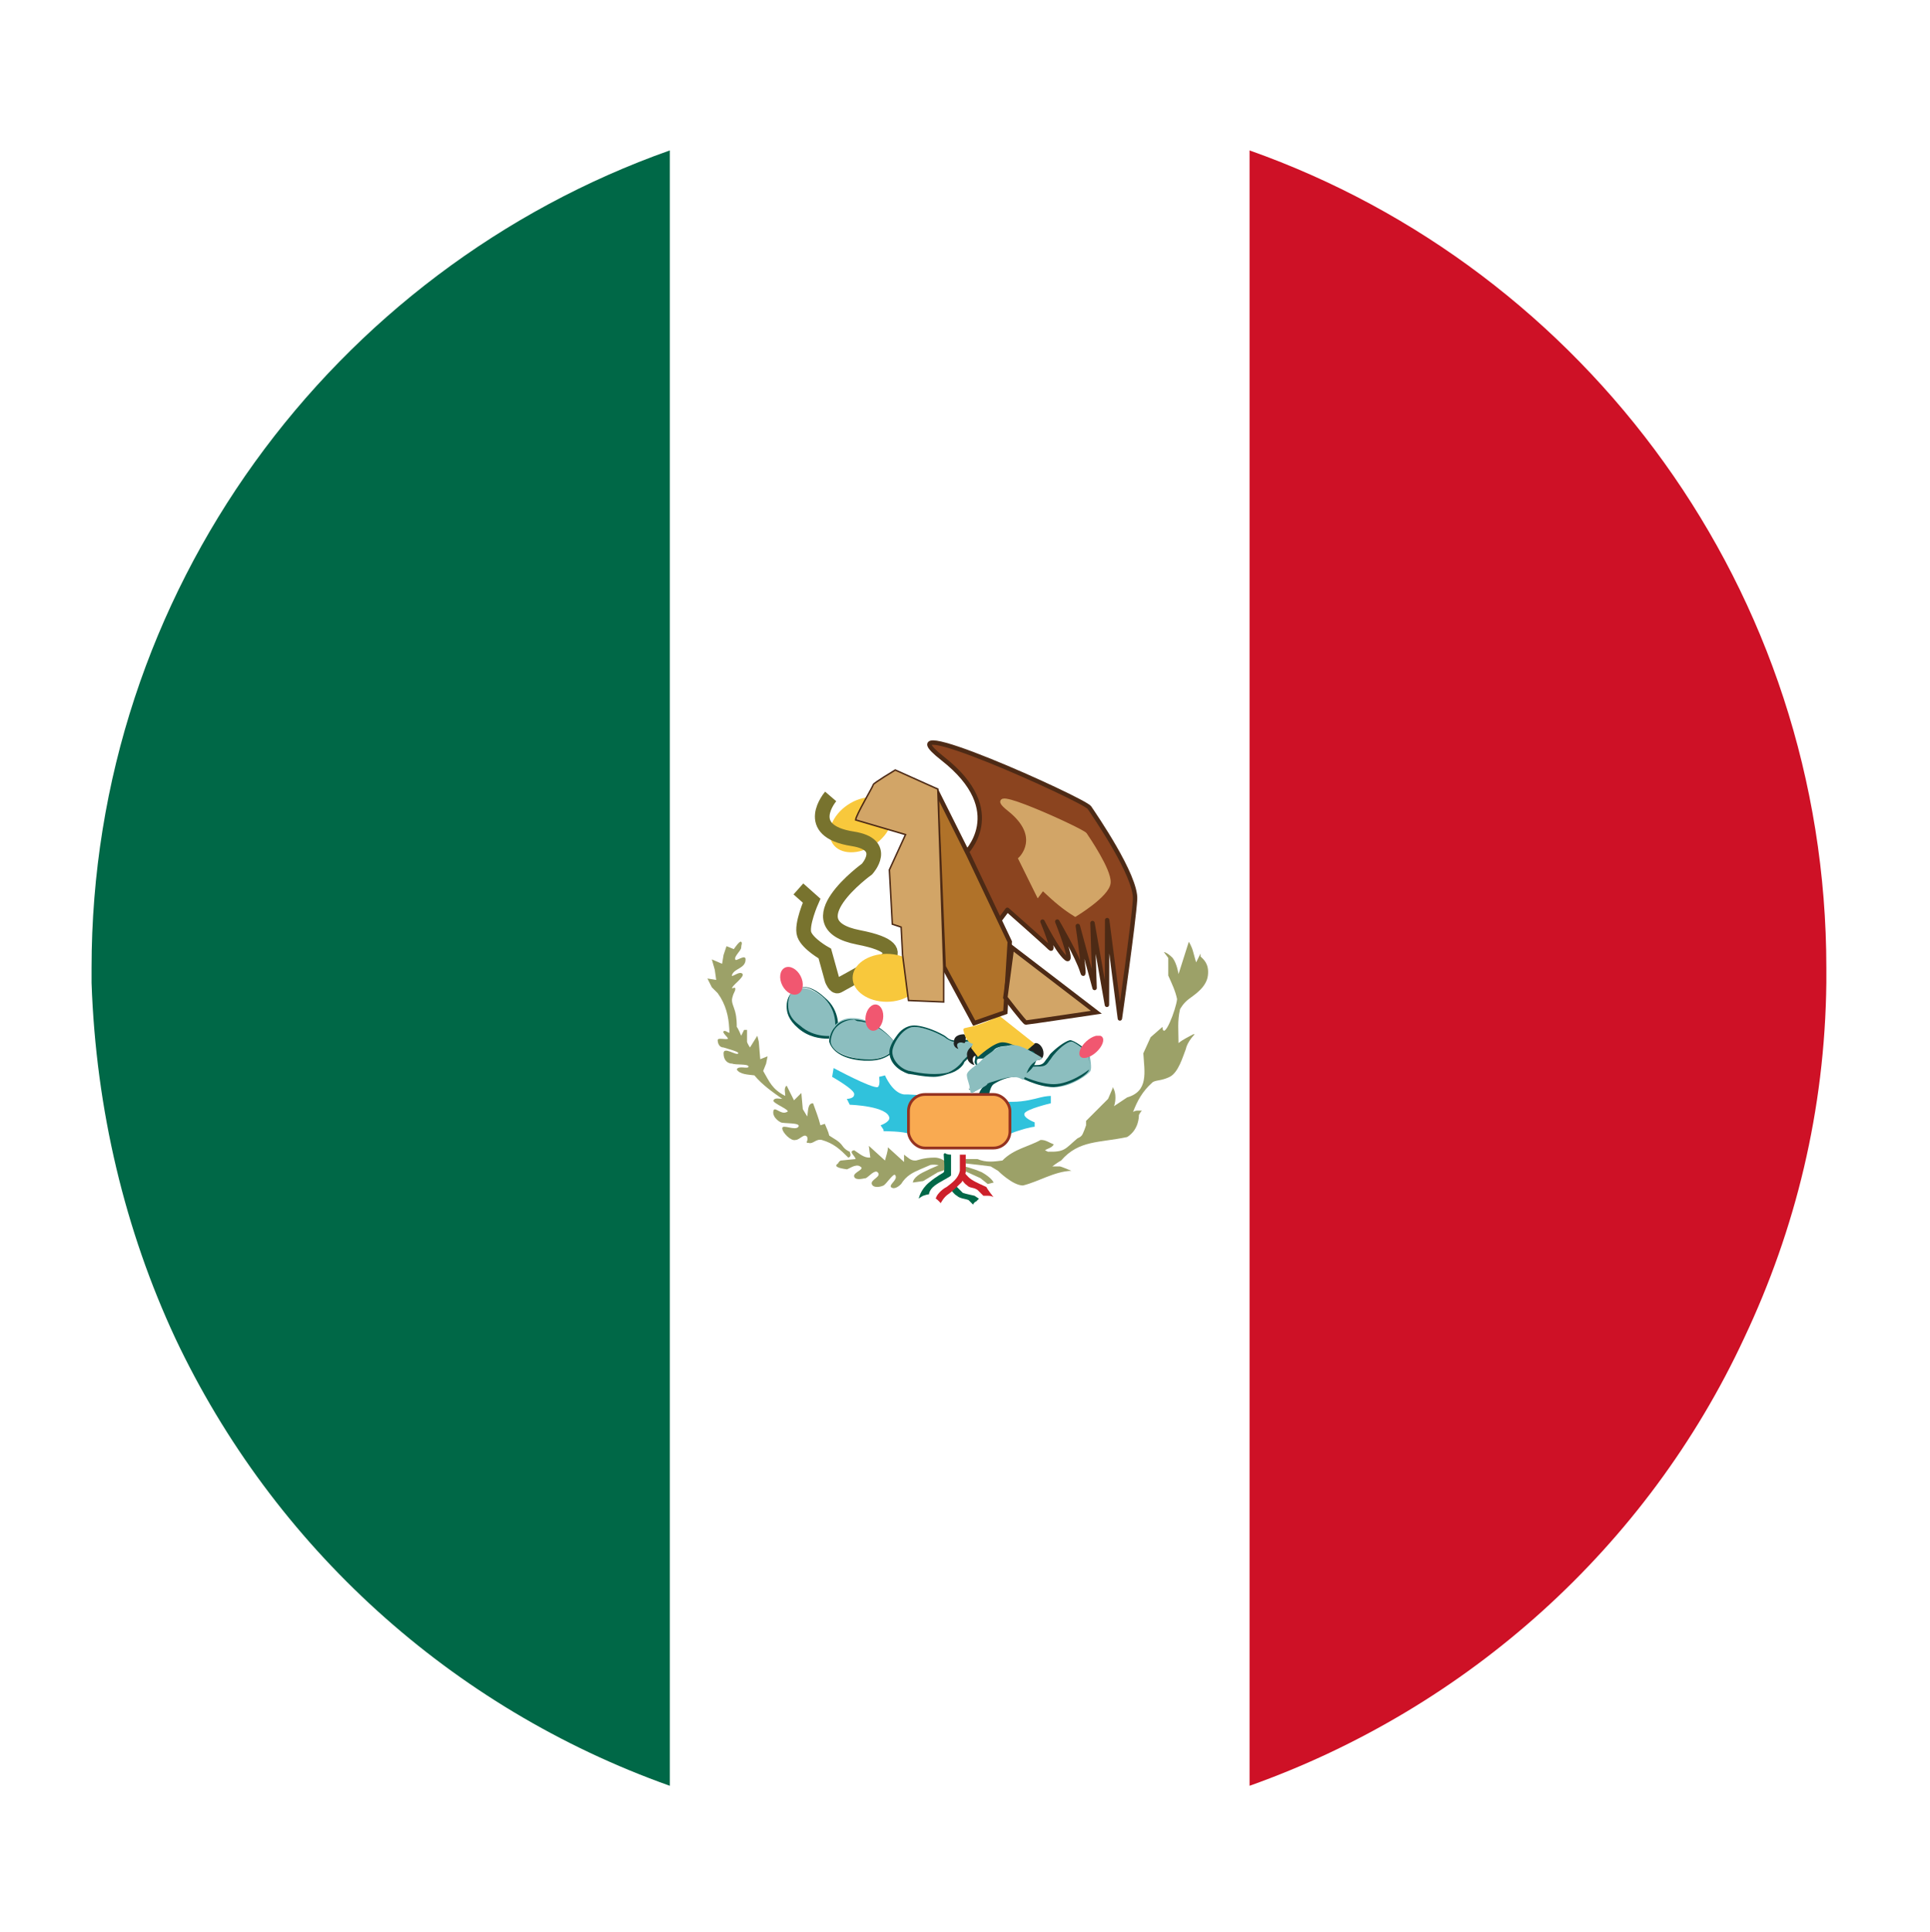 <?xml version="1.0" encoding="UTF-8" standalone="no"?>
<svg
   xmlns:dc="http://purl.org/dc/elements/1.1/"
   xmlns:cc="http://creativecommons.org/ns#"
   xmlns:rdf="http://www.w3.org/1999/02/22-rdf-syntax-ns#"
   xmlns:svg="http://www.w3.org/2000/svg"
   xmlns="http://www.w3.org/2000/svg"
   xmlns:xlink="http://www.w3.org/1999/xlink"
   xml:space="preserve"
   style="enable-background:new 0 0 131.5 131.6;"
   viewBox="0 0 131.5 131.6"
   y="0px"
   x="0px"
   id="Capa_1"
   version="1.1"><defs
     id="defs8370"><defs
       id="defs5929"><ellipse
         ry="1"
         rx="0.7"
         cy="65.6"
         cx="53.8"
         transform="matrix(0.89,-0.455,0.455,0.89,-23.962,31.677)"
         id="SVGID_3_" /></defs><clipPath
       id="SVGID_4_"><use
         height="100%"
         width="100%"
         y="0"
         x="0"
         id="use5931"
         style="overflow:visible"
         xlink:href="#SVGID_3_" /></clipPath><defs
       id="defs5517"><ellipse
         ry="0.6"
         rx="0.9"
         cy="68.2"
         cx="59.4"
         transform="matrix(0.151,-0.989,0.989,0.151,-17.037,116.641)"
         id="SVGID_1_" /></defs><clipPath
       id="SVGID_2_"><use
         height="100%"
         width="100%"
         y="0"
         x="0"
         id="use5519"
         style="overflow:visible"
         xlink:href="#SVGID_1_" /></clipPath><defs
       id="defs6353"><ellipse
         ry="0.5"
         rx="1"
         cy="70"
         cx="74.4"
         transform="matrix(0.741,-0.671,0.671,0.741,-27.745,68.002)"
         id="SVGID_5_" /></defs><clipPath
       id="SVGID_6_"><use
         height="100%"
         width="100%"
         y="0"
         x="0"
         id="use6355"
         style="overflow:visible"
         xlink:href="#SVGID_5_" /></clipPath><ellipse
       id="SVGID_1_-9"
       transform="matrix(0.151 -0.989 0.989 0.151 -17.037 116.641)"
       cx="59.4"
       cy="68.2"
       rx="0.9"
       ry="0.6" /><ellipse
       id="SVGID_3_-9"
       transform="matrix(0.89 -0.455 0.455 0.89 -23.962 31.677)"
       cx="53.8"
       cy="65.6"
       rx="0.7"
       ry="1" /><ellipse
       id="SVGID_5_-0"
       transform="matrix(0.741 -0.671 0.671 0.741 -27.745 68.002)"
       cx="74.4"
       cy="70"
       rx="1"
       ry="0.5" /></defs><style
     id="style4485"
     type="text/css">
	.st0{fill:#006847;}
	.st1{fill:#FFFFFF;}
	.st2{fill:#CE1126;}
	.st3{fill:#FCCA3E;}
	.st4{fill:#AA8C30;}
	.st5{fill:#9CA168;}
	.st6{fill:#717732;}
	.st7{fill:#016848;}
	.st8{fill:#CD202A;}
	.st9{fill:#30C2DC;}
	.st10{fill:#0872A7;}
	.st11{fill:#F8C83C;}
	.st12{fill:#F9AA51;}
	.st13{fill:#953220;}
	.st14{fill:#231F20;}
	.st15{fill:#8CBEBF;}
	.st16{fill:#04534E;}
	.st17{fill:#0C8489;}
	.st18{clip-path:url(#SVGID_2_);fill:#F15770;}
	.st19{clip-path:url(#SVGID_2_);fill:#F15871;}
	.st20{clip-path:url(#SVGID_2_);fill:#F15972;}
	.st21{clip-path:url(#SVGID_2_);fill:#F15A73;}
	.st22{clip-path:url(#SVGID_2_);fill:#F15B73;}
	.st23{clip-path:url(#SVGID_2_);fill:#F15C74;}
	.st24{clip-path:url(#SVGID_2_);fill:#F25D75;}
	.st25{clip-path:url(#SVGID_2_);fill:#F25E76;}
	.st26{clip-path:url(#SVGID_2_);fill:#F25F77;}
	.st27{clip-path:url(#SVGID_2_);fill:#F26078;}
	.st28{clip-path:url(#SVGID_2_);fill:#F26179;}
	.st29{clip-path:url(#SVGID_2_);fill:#F26279;}
	.st30{clip-path:url(#SVGID_2_);fill:#F2637A;}
	.st31{clip-path:url(#SVGID_2_);fill:#F2647B;}
	.st32{clip-path:url(#SVGID_2_);fill:#F2657C;}
	.st33{clip-path:url(#SVGID_2_);fill:#F2667D;}
	.st34{clip-path:url(#SVGID_2_);fill:#F2677E;}
	.st35{clip-path:url(#SVGID_2_);fill:#F2687F;}
	.st36{clip-path:url(#SVGID_2_);fill:#F3697F;}
	.st37{clip-path:url(#SVGID_2_);fill:#F36A80;}
	.st38{clip-path:url(#SVGID_2_);fill:#F36B81;}
	.st39{clip-path:url(#SVGID_2_);fill:#F36C82;}
	.st40{clip-path:url(#SVGID_2_);fill:#F36D83;}
	.st41{clip-path:url(#SVGID_2_);fill:#F36E84;}
	.st42{clip-path:url(#SVGID_2_);fill:#F36F85;}
	.st43{clip-path:url(#SVGID_2_);fill:#F37085;}
	.st44{clip-path:url(#SVGID_2_);fill:#F37186;}
	.st45{clip-path:url(#SVGID_2_);fill:#F37287;}
	.st46{clip-path:url(#SVGID_2_);fill:#F37388;}
	.st47{clip-path:url(#SVGID_2_);fill:#F37489;}
	.st48{clip-path:url(#SVGID_2_);fill:#F4758A;}
	.st49{clip-path:url(#SVGID_2_);fill:#F4768B;}
	.st50{clip-path:url(#SVGID_2_);fill:#F4778B;}
	.st51{clip-path:url(#SVGID_2_);fill:#F4788C;}
	.st52{clip-path:url(#SVGID_2_);fill:#F4798D;}
	.st53{clip-path:url(#SVGID_2_);fill:#F47A8E;}
	.st54{clip-path:url(#SVGID_2_);fill:#F47B8F;}
	.st55{clip-path:url(#SVGID_2_);fill:#F47C90;}
	.st56{clip-path:url(#SVGID_2_);fill:#F47D91;}
	.st57{clip-path:url(#SVGID_2_);fill:#F47E91;}
	.st58{clip-path:url(#SVGID_2_);fill:#F47F92;}
	.st59{clip-path:url(#SVGID_2_);fill:#F48093;}
	.st60{clip-path:url(#SVGID_2_);fill:#F58194;}
	.st61{clip-path:url(#SVGID_2_);fill:#F58295;}
	.st62{clip-path:url(#SVGID_2_);fill:#F58396;}
	.st63{clip-path:url(#SVGID_2_);fill:#F58497;}
	.st64{clip-path:url(#SVGID_2_);fill:#F58597;}
	.st65{clip-path:url(#SVGID_2_);fill:#F58698;}
	.st66{clip-path:url(#SVGID_2_);fill:#F58799;}
	.st67{clip-path:url(#SVGID_2_);fill:#F5889A;}
	.st68{clip-path:url(#SVGID_2_);fill:#F5899B;}
	.st69{clip-path:url(#SVGID_2_);fill:#F58A9C;}
	.st70{clip-path:url(#SVGID_2_);fill:#F58B9D;}
	.st71{clip-path:url(#SVGID_2_);fill:#F58C9D;}
	.st72{clip-path:url(#SVGID_2_);fill:#F68D9E;}
	.st73{clip-path:url(#SVGID_2_);fill:#F68E9F;}
	.st74{clip-path:url(#SVGID_2_);fill:#F68FA0;}
	.st75{clip-path:url(#SVGID_2_);fill:#F690A1;}
	.st76{clip-path:url(#SVGID_2_);fill:#F691A2;}
	.st77{clip-path:url(#SVGID_2_);fill:#F692A3;}
	.st78{clip-path:url(#SVGID_2_);fill:#F693A3;}
	.st79{clip-path:url(#SVGID_2_);fill:#F694A4;}
	.st80{clip-path:url(#SVGID_2_);fill:#F695A5;}
	.st81{clip-path:url(#SVGID_2_);fill:#F696A6;}
	.st82{clip-path:url(#SVGID_2_);fill:#F697A7;}
	.st83{clip-path:url(#SVGID_2_);fill:#F698A8;}
	.st84{clip-path:url(#SVGID_2_);fill:#F799A9;}
	.st85{clip-path:url(#SVGID_2_);fill:#F79AA9;}
	.st86{clip-path:url(#SVGID_2_);fill:#F79BAA;}
	.st87{clip-path:url(#SVGID_2_);fill:#F79CAB;}
	.st88{clip-path:url(#SVGID_2_);fill:#F79DAC;}
	.st89{clip-path:url(#SVGID_2_);fill:#F79EAD;}
	.st90{clip-path:url(#SVGID_2_);fill:#F79FAE;}
	.st91{clip-path:url(#SVGID_2_);fill:#F7A0AF;}
	.st92{clip-path:url(#SVGID_2_);fill:#F7A1AF;}
	.st93{clip-path:url(#SVGID_2_);fill:#F7A2B0;}
	.st94{clip-path:url(#SVGID_2_);fill:#F7A3B1;}
	.st95{clip-path:url(#SVGID_2_);fill:#F7A4B2;}
	.st96{clip-path:url(#SVGID_2_);fill:#F8A5B3;}
	.st97{clip-path:url(#SVGID_2_);fill:#F8A6B4;}
	.st98{clip-path:url(#SVGID_2_);fill:#F8A7B5;}
	.st99{clip-path:url(#SVGID_2_);fill:#F8A8B5;}
	.st100{clip-path:url(#SVGID_2_);fill:#F8A9B6;}
	.st101{clip-path:url(#SVGID_2_);fill:#F8AAB7;}
	.st102{clip-path:url(#SVGID_2_);fill:#F8ACB8;}
	.st103{clip-path:url(#SVGID_2_);fill:#F8ADB9;}
	.st104{clip-path:url(#SVGID_2_);fill:#F8AEBA;}
	.st105{clip-path:url(#SVGID_2_);fill:#F8AFBA;}
	.st106{clip-path:url(#SVGID_2_);fill:#F8B0BB;}
	.st107{clip-path:url(#SVGID_2_);fill:#F8B1BC;}
	.st108{clip-path:url(#SVGID_2_);fill:#F9B2BD;}
	.st109{clip-path:url(#SVGID_2_);fill:#F9B3BE;}
	.st110{clip-path:url(#SVGID_2_);fill:#F9B4BF;}
	.st111{clip-path:url(#SVGID_2_);fill:#F9B5C0;}
	.st112{clip-path:url(#SVGID_2_);fill:#F9B6C0;}
	.st113{clip-path:url(#SVGID_2_);fill:#F9B7C1;}
	.st114{clip-path:url(#SVGID_2_);fill:#F9B8C2;}
	.st115{clip-path:url(#SVGID_2_);fill:#F9B9C3;}
	.st116{clip-path:url(#SVGID_2_);fill:#F9BAC4;}
	.st117{clip-path:url(#SVGID_2_);fill:#F9BBC5;}
	.st118{clip-path:url(#SVGID_2_);fill:#F9BCC6;}
	.st119{clip-path:url(#SVGID_2_);fill:#F9BDC6;}
	.st120{clip-path:url(#SVGID_2_);fill:#FABEC7;}
	.st121{clip-path:url(#SVGID_2_);fill:#FABFC8;}
	.st122{clip-path:url(#SVGID_2_);fill:#FAC0C9;}
	.st123{clip-path:url(#SVGID_2_);fill:#FAC1CA;}
	.st124{clip-path:url(#SVGID_2_);fill:#FAC2CB;}
	.st125{clip-path:url(#SVGID_2_);fill:#FAC3CC;}
	.st126{clip-path:url(#SVGID_2_);fill:#FAC4CC;}
	.st127{clip-path:url(#SVGID_2_);fill:#FAC5CD;}
	.st128{clip-path:url(#SVGID_2_);fill:#FAC6CE;}
	.st129{clip-path:url(#SVGID_2_);fill:#FAC7CF;}
	.st130{clip-path:url(#SVGID_2_);fill:#FAC8D0;}
	.st131{clip-path:url(#SVGID_2_);fill:#FAC9D1;}
	.st132{clip-path:url(#SVGID_2_);fill:#FBCAD2;}
	.st133{clip-path:url(#SVGID_2_);fill:#FBCBD2;}
	.st134{clip-path:url(#SVGID_2_);fill:#FBCCD3;}
	.st135{clip-path:url(#SVGID_2_);fill:#FBCDD4;}
	.st136{clip-path:url(#SVGID_2_);fill:#FBCED5;}
	.st137{clip-path:url(#SVGID_2_);fill:#FBCFD6;}
	.st138{clip-path:url(#SVGID_2_);fill:#FBD0D7;}
	.st139{clip-path:url(#SVGID_2_);fill:#FBD1D8;}
	.st140{clip-path:url(#SVGID_2_);fill:#FBD2D8;}
	.st141{clip-path:url(#SVGID_2_);fill:#FBD3D9;}
	.st142{clip-path:url(#SVGID_2_);fill:#FBD4DA;}
	.st143{clip-path:url(#SVGID_2_);fill:#FBD5DB;}
	.st144{clip-path:url(#SVGID_2_);fill:#FCD6DC;}
	.st145{clip-path:url(#SVGID_2_);fill:#FCD7DD;}
	.st146{clip-path:url(#SVGID_2_);fill:#FCD8DE;}
	.st147{clip-path:url(#SVGID_2_);fill:#FCD9DE;}
	.st148{clip-path:url(#SVGID_2_);fill:#FCDADF;}
	.st149{clip-path:url(#SVGID_2_);fill:#FCDBE0;}
	.st150{clip-path:url(#SVGID_2_);fill:#FCDCE1;}
	.st151{clip-path:url(#SVGID_2_);fill:#FCDDE2;}
	.st152{clip-path:url(#SVGID_2_);fill:#FCDEE3;}
	.st153{clip-path:url(#SVGID_2_);fill:#FCDFE4;}
	.st154{clip-path:url(#SVGID_2_);fill:#FCE0E4;}
	.st155{clip-path:url(#SVGID_2_);fill:#FCE1E5;}
	.st156{clip-path:url(#SVGID_2_);fill:#FDE2E6;}
	.st157{clip-path:url(#SVGID_2_);fill:#FDE3E7;}
	.st158{clip-path:url(#SVGID_2_);fill:#FDE4E8;}
	.st159{clip-path:url(#SVGID_2_);fill:#FDE5E9;}
	.st160{clip-path:url(#SVGID_2_);fill:#FDE6EA;}
	.st161{clip-path:url(#SVGID_2_);fill:#FDE7EA;}
	.st162{clip-path:url(#SVGID_2_);fill:#FDE8EB;}
	.st163{clip-path:url(#SVGID_2_);fill:#FDE9EC;}
	.st164{clip-path:url(#SVGID_2_);fill:#FDEAED;}
	.st165{clip-path:url(#SVGID_2_);fill:#FDEBEE;}
	.st166{clip-path:url(#SVGID_2_);fill:#FDECEF;}
	.st167{clip-path:url(#SVGID_2_);fill:#FDEDF0;}
	.st168{clip-path:url(#SVGID_2_);fill:#FEEEF0;}
	.st169{clip-path:url(#SVGID_2_);fill:#FEEFF1;}
	.st170{clip-path:url(#SVGID_2_);fill:#FEF0F2;}
	.st171{clip-path:url(#SVGID_2_);fill:#FEF1F3;}
	.st172{clip-path:url(#SVGID_2_);fill:#FEF2F4;}
	.st173{clip-path:url(#SVGID_2_);fill:#FEF3F5;}
	.st174{clip-path:url(#SVGID_2_);fill:#FEF4F6;}
	.st175{clip-path:url(#SVGID_2_);fill:#FEF5F6;}
	.st176{clip-path:url(#SVGID_2_);fill:#FEF6F7;}
	.st177{clip-path:url(#SVGID_2_);fill:#FEF7F8;}
	.st178{clip-path:url(#SVGID_2_);fill:#FEF8F9;}
	.st179{clip-path:url(#SVGID_2_);fill:#FEF9FA;}
	.st180{clip-path:url(#SVGID_2_);fill:#FFFAFB;}
	.st181{clip-path:url(#SVGID_2_);fill:#FFFBFC;}
	.st182{clip-path:url(#SVGID_2_);fill:#FFFCFC;}
	.st183{clip-path:url(#SVGID_2_);fill:#FFFDFD;}
	.st184{clip-path:url(#SVGID_2_);fill:#FFFEFE;}
	.st185{clip-path:url(#SVGID_2_);fill:#FFFFFF;}
	.st186{clip-path:url(#SVGID_4_);fill:#F15770;}
	.st187{clip-path:url(#SVGID_4_);fill:#F15871;}
	.st188{clip-path:url(#SVGID_4_);fill:#F15972;}
	.st189{clip-path:url(#SVGID_4_);fill:#F15A73;}
	.st190{clip-path:url(#SVGID_4_);fill:#F15B73;}
	.st191{clip-path:url(#SVGID_4_);fill:#F15C74;}
	.st192{clip-path:url(#SVGID_4_);fill:#F25D75;}
	.st193{clip-path:url(#SVGID_4_);fill:#F25E76;}
	.st194{clip-path:url(#SVGID_4_);fill:#F25F77;}
	.st195{clip-path:url(#SVGID_4_);fill:#F26078;}
	.st196{clip-path:url(#SVGID_4_);fill:#F26179;}
	.st197{clip-path:url(#SVGID_4_);fill:#F26279;}
	.st198{clip-path:url(#SVGID_4_);fill:#F2637A;}
	.st199{clip-path:url(#SVGID_4_);fill:#F2647B;}
	.st200{clip-path:url(#SVGID_4_);fill:#F2657C;}
	.st201{clip-path:url(#SVGID_4_);fill:#F2667D;}
	.st202{clip-path:url(#SVGID_4_);fill:#F2677E;}
	.st203{clip-path:url(#SVGID_4_);fill:#F2687F;}
	.st204{clip-path:url(#SVGID_4_);fill:#F3697F;}
	.st205{clip-path:url(#SVGID_4_);fill:#F36A80;}
	.st206{clip-path:url(#SVGID_4_);fill:#F36B81;}
	.st207{clip-path:url(#SVGID_4_);fill:#F36C82;}
	.st208{clip-path:url(#SVGID_4_);fill:#F36D83;}
	.st209{clip-path:url(#SVGID_4_);fill:#F36E84;}
	.st210{clip-path:url(#SVGID_4_);fill:#F36F85;}
	.st211{clip-path:url(#SVGID_4_);fill:#F37085;}
	.st212{clip-path:url(#SVGID_4_);fill:#F37186;}
	.st213{clip-path:url(#SVGID_4_);fill:#F37287;}
	.st214{clip-path:url(#SVGID_4_);fill:#F37388;}
	.st215{clip-path:url(#SVGID_4_);fill:#F37489;}
	.st216{clip-path:url(#SVGID_4_);fill:#F4758A;}
	.st217{clip-path:url(#SVGID_4_);fill:#F4768B;}
	.st218{clip-path:url(#SVGID_4_);fill:#F4778B;}
	.st219{clip-path:url(#SVGID_4_);fill:#F4788C;}
	.st220{clip-path:url(#SVGID_4_);fill:#F4798D;}
	.st221{clip-path:url(#SVGID_4_);fill:#F47A8E;}
	.st222{clip-path:url(#SVGID_4_);fill:#F47B8F;}
	.st223{clip-path:url(#SVGID_4_);fill:#F47C90;}
	.st224{clip-path:url(#SVGID_4_);fill:#F47D91;}
	.st225{clip-path:url(#SVGID_4_);fill:#F47E91;}
	.st226{clip-path:url(#SVGID_4_);fill:#F47F92;}
	.st227{clip-path:url(#SVGID_4_);fill:#F48093;}
	.st228{clip-path:url(#SVGID_4_);fill:#F58194;}
	.st229{clip-path:url(#SVGID_4_);fill:#F58295;}
	.st230{clip-path:url(#SVGID_4_);fill:#F58396;}
	.st231{clip-path:url(#SVGID_4_);fill:#F58497;}
	.st232{clip-path:url(#SVGID_4_);fill:#F58597;}
	.st233{clip-path:url(#SVGID_4_);fill:#F58698;}
	.st234{clip-path:url(#SVGID_4_);fill:#F58799;}
	.st235{clip-path:url(#SVGID_4_);fill:#F5889A;}
	.st236{clip-path:url(#SVGID_4_);fill:#F5899B;}
	.st237{clip-path:url(#SVGID_4_);fill:#F58A9C;}
	.st238{clip-path:url(#SVGID_4_);fill:#F58B9D;}
	.st239{clip-path:url(#SVGID_4_);fill:#F58C9D;}
	.st240{clip-path:url(#SVGID_4_);fill:#F68D9E;}
	.st241{clip-path:url(#SVGID_4_);fill:#F68E9F;}
	.st242{clip-path:url(#SVGID_4_);fill:#F68FA0;}
	.st243{clip-path:url(#SVGID_4_);fill:#F690A1;}
	.st244{clip-path:url(#SVGID_4_);fill:#F691A2;}
	.st245{clip-path:url(#SVGID_4_);fill:#F692A3;}
	.st246{clip-path:url(#SVGID_4_);fill:#F693A3;}
	.st247{clip-path:url(#SVGID_4_);fill:#F694A4;}
	.st248{clip-path:url(#SVGID_4_);fill:#F695A5;}
	.st249{clip-path:url(#SVGID_4_);fill:#F696A6;}
	.st250{clip-path:url(#SVGID_4_);fill:#F697A7;}
	.st251{clip-path:url(#SVGID_4_);fill:#F698A8;}
	.st252{clip-path:url(#SVGID_4_);fill:#F799A9;}
	.st253{clip-path:url(#SVGID_4_);fill:#F79AA9;}
	.st254{clip-path:url(#SVGID_4_);fill:#F79BAA;}
	.st255{clip-path:url(#SVGID_4_);fill:#F79CAB;}
	.st256{clip-path:url(#SVGID_4_);fill:#F79DAC;}
	.st257{clip-path:url(#SVGID_4_);fill:#F79EAD;}
	.st258{clip-path:url(#SVGID_4_);fill:#F79FAE;}
	.st259{clip-path:url(#SVGID_4_);fill:#F7A0AF;}
	.st260{clip-path:url(#SVGID_4_);fill:#F7A1AF;}
	.st261{clip-path:url(#SVGID_4_);fill:#F7A2B0;}
	.st262{clip-path:url(#SVGID_4_);fill:#F7A3B1;}
	.st263{clip-path:url(#SVGID_4_);fill:#F7A4B2;}
	.st264{clip-path:url(#SVGID_4_);fill:#F8A5B3;}
	.st265{clip-path:url(#SVGID_4_);fill:#F8A6B4;}
	.st266{clip-path:url(#SVGID_4_);fill:#F8A7B5;}
	.st267{clip-path:url(#SVGID_4_);fill:#F8A8B5;}
	.st268{clip-path:url(#SVGID_4_);fill:#F8A9B6;}
	.st269{clip-path:url(#SVGID_4_);fill:#F8AAB7;}
	.st270{clip-path:url(#SVGID_4_);fill:#F8ACB8;}
	.st271{clip-path:url(#SVGID_4_);fill:#F8ADB9;}
	.st272{clip-path:url(#SVGID_4_);fill:#F8AEBA;}
	.st273{clip-path:url(#SVGID_4_);fill:#F8AFBA;}
	.st274{clip-path:url(#SVGID_4_);fill:#F8B0BB;}
	.st275{clip-path:url(#SVGID_4_);fill:#F8B1BC;}
	.st276{clip-path:url(#SVGID_4_);fill:#F9B2BD;}
	.st277{clip-path:url(#SVGID_4_);fill:#F9B3BE;}
	.st278{clip-path:url(#SVGID_4_);fill:#F9B4BF;}
	.st279{clip-path:url(#SVGID_4_);fill:#F9B5C0;}
	.st280{clip-path:url(#SVGID_4_);fill:#F9B6C0;}
	.st281{clip-path:url(#SVGID_4_);fill:#F9B7C1;}
	.st282{clip-path:url(#SVGID_4_);fill:#F9B8C2;}
	.st283{clip-path:url(#SVGID_4_);fill:#F9B9C3;}
	.st284{clip-path:url(#SVGID_4_);fill:#F9BAC4;}
	.st285{clip-path:url(#SVGID_4_);fill:#F9BBC5;}
	.st286{clip-path:url(#SVGID_4_);fill:#F9BCC6;}
	.st287{clip-path:url(#SVGID_4_);fill:#F9BDC6;}
	.st288{clip-path:url(#SVGID_4_);fill:#FABEC7;}
	.st289{clip-path:url(#SVGID_4_);fill:#FABFC8;}
	.st290{clip-path:url(#SVGID_4_);fill:#FAC0C9;}
	.st291{clip-path:url(#SVGID_4_);fill:#FAC1CA;}
	.st292{clip-path:url(#SVGID_4_);fill:#FAC2CB;}
	.st293{clip-path:url(#SVGID_4_);fill:#FAC3CC;}
	.st294{clip-path:url(#SVGID_4_);fill:#FAC4CC;}
	.st295{clip-path:url(#SVGID_4_);fill:#FAC5CD;}
	.st296{clip-path:url(#SVGID_4_);fill:#FAC6CE;}
	.st297{clip-path:url(#SVGID_4_);fill:#FAC7CF;}
	.st298{clip-path:url(#SVGID_4_);fill:#FAC8D0;}
	.st299{clip-path:url(#SVGID_4_);fill:#FAC9D1;}
	.st300{clip-path:url(#SVGID_4_);fill:#FBCAD2;}
	.st301{clip-path:url(#SVGID_4_);fill:#FBCBD2;}
	.st302{clip-path:url(#SVGID_4_);fill:#FBCCD3;}
	.st303{clip-path:url(#SVGID_4_);fill:#FBCDD4;}
	.st304{clip-path:url(#SVGID_4_);fill:#FBCED5;}
	.st305{clip-path:url(#SVGID_4_);fill:#FBCFD6;}
	.st306{clip-path:url(#SVGID_4_);fill:#FBD0D7;}
	.st307{clip-path:url(#SVGID_4_);fill:#FBD1D8;}
	.st308{clip-path:url(#SVGID_4_);fill:#FBD2D8;}
	.st309{clip-path:url(#SVGID_4_);fill:#FBD3D9;}
	.st310{clip-path:url(#SVGID_4_);fill:#FBD4DA;}
	.st311{clip-path:url(#SVGID_4_);fill:#FBD5DB;}
	.st312{clip-path:url(#SVGID_4_);fill:#FCD6DC;}
	.st313{clip-path:url(#SVGID_4_);fill:#FCD7DD;}
	.st314{clip-path:url(#SVGID_4_);fill:#FCD8DE;}
	.st315{clip-path:url(#SVGID_4_);fill:#FCD9DE;}
	.st316{clip-path:url(#SVGID_4_);fill:#FCDADF;}
	.st317{clip-path:url(#SVGID_4_);fill:#FCDBE0;}
	.st318{clip-path:url(#SVGID_4_);fill:#FCDCE1;}
	.st319{clip-path:url(#SVGID_4_);fill:#FCDDE2;}
	.st320{clip-path:url(#SVGID_4_);fill:#FCDEE3;}
	.st321{clip-path:url(#SVGID_4_);fill:#FCDFE4;}
	.st322{clip-path:url(#SVGID_4_);fill:#FCE0E4;}
	.st323{clip-path:url(#SVGID_4_);fill:#FCE1E5;}
	.st324{clip-path:url(#SVGID_4_);fill:#FDE2E6;}
	.st325{clip-path:url(#SVGID_4_);fill:#FDE3E7;}
	.st326{clip-path:url(#SVGID_4_);fill:#FDE4E8;}
	.st327{clip-path:url(#SVGID_4_);fill:#FDE5E9;}
	.st328{clip-path:url(#SVGID_4_);fill:#FDE6EA;}
	.st329{clip-path:url(#SVGID_4_);fill:#FDE7EA;}
	.st330{clip-path:url(#SVGID_4_);fill:#FDE8EB;}
	.st331{clip-path:url(#SVGID_4_);fill:#FDE9EC;}
	.st332{clip-path:url(#SVGID_4_);fill:#FDEAED;}
	.st333{clip-path:url(#SVGID_4_);fill:#FDEBEE;}
	.st334{clip-path:url(#SVGID_4_);fill:#FDECEF;}
	.st335{clip-path:url(#SVGID_4_);fill:#FDEDF0;}
	.st336{clip-path:url(#SVGID_4_);fill:#FEEEF0;}
	.st337{clip-path:url(#SVGID_4_);fill:#FEEFF1;}
	.st338{clip-path:url(#SVGID_4_);fill:#FEF0F2;}
	.st339{clip-path:url(#SVGID_4_);fill:#FEF1F3;}
	.st340{clip-path:url(#SVGID_4_);fill:#FEF2F4;}
	.st341{clip-path:url(#SVGID_4_);fill:#FEF3F5;}
	.st342{clip-path:url(#SVGID_4_);fill:#FEF4F6;}
	.st343{clip-path:url(#SVGID_4_);fill:#FEF5F6;}
	.st344{clip-path:url(#SVGID_4_);fill:#FEF6F7;}
	.st345{clip-path:url(#SVGID_4_);fill:#FEF7F8;}
	.st346{clip-path:url(#SVGID_4_);fill:#FEF8F9;}
	.st347{clip-path:url(#SVGID_4_);fill:#FEF9FA;}
	.st348{clip-path:url(#SVGID_4_);fill:#FFFAFB;}
	.st349{clip-path:url(#SVGID_4_);fill:#FFFBFC;}
	.st350{clip-path:url(#SVGID_4_);fill:#FFFCFC;}
	.st351{clip-path:url(#SVGID_4_);fill:#FFFDFD;}
	.st352{clip-path:url(#SVGID_4_);fill:#FFFEFE;}
	.st353{clip-path:url(#SVGID_4_);fill:#FFFFFF;}
	.st354{fill:#E92736;}
	.st355{fill:#F7E204;}
	.st356{clip-path:url(#SVGID_6_);fill:#F15770;}
	.st357{clip-path:url(#SVGID_6_);fill:#F15871;}
	.st358{clip-path:url(#SVGID_6_);fill:#F15972;}
	.st359{clip-path:url(#SVGID_6_);fill:#F15A73;}
	.st360{clip-path:url(#SVGID_6_);fill:#F15B73;}
	.st361{clip-path:url(#SVGID_6_);fill:#F15C74;}
	.st362{clip-path:url(#SVGID_6_);fill:#F25D75;}
	.st363{clip-path:url(#SVGID_6_);fill:#F25E76;}
	.st364{clip-path:url(#SVGID_6_);fill:#F25F77;}
	.st365{clip-path:url(#SVGID_6_);fill:#F26078;}
	.st366{clip-path:url(#SVGID_6_);fill:#F26179;}
	.st367{clip-path:url(#SVGID_6_);fill:#F26279;}
	.st368{clip-path:url(#SVGID_6_);fill:#F2637A;}
	.st369{clip-path:url(#SVGID_6_);fill:#F2647B;}
	.st370{clip-path:url(#SVGID_6_);fill:#F2657C;}
	.st371{clip-path:url(#SVGID_6_);fill:#F2667D;}
	.st372{clip-path:url(#SVGID_6_);fill:#F2677E;}
	.st373{clip-path:url(#SVGID_6_);fill:#F2687F;}
	.st374{clip-path:url(#SVGID_6_);fill:#F3697F;}
	.st375{clip-path:url(#SVGID_6_);fill:#F36A80;}
	.st376{clip-path:url(#SVGID_6_);fill:#F36B81;}
	.st377{clip-path:url(#SVGID_6_);fill:#F36C82;}
	.st378{clip-path:url(#SVGID_6_);fill:#F36D83;}
	.st379{clip-path:url(#SVGID_6_);fill:#F36E84;}
	.st380{clip-path:url(#SVGID_6_);fill:#F36F85;}
	.st381{clip-path:url(#SVGID_6_);fill:#F37085;}
	.st382{clip-path:url(#SVGID_6_);fill:#F37186;}
	.st383{clip-path:url(#SVGID_6_);fill:#F37287;}
	.st384{clip-path:url(#SVGID_6_);fill:#F37388;}
	.st385{clip-path:url(#SVGID_6_);fill:#F37489;}
	.st386{clip-path:url(#SVGID_6_);fill:#F4758A;}
	.st387{clip-path:url(#SVGID_6_);fill:#F4768B;}
	.st388{clip-path:url(#SVGID_6_);fill:#F4778B;}
	.st389{clip-path:url(#SVGID_6_);fill:#F4788C;}
	.st390{clip-path:url(#SVGID_6_);fill:#F4798D;}
	.st391{clip-path:url(#SVGID_6_);fill:#F47A8E;}
	.st392{clip-path:url(#SVGID_6_);fill:#F47B8F;}
	.st393{clip-path:url(#SVGID_6_);fill:#F47C90;}
	.st394{clip-path:url(#SVGID_6_);fill:#F47D91;}
	.st395{clip-path:url(#SVGID_6_);fill:#F47E91;}
	.st396{clip-path:url(#SVGID_6_);fill:#F47F92;}
	.st397{clip-path:url(#SVGID_6_);fill:#F48093;}
	.st398{clip-path:url(#SVGID_6_);fill:#F58194;}
	.st399{clip-path:url(#SVGID_6_);fill:#F58295;}
	.st400{clip-path:url(#SVGID_6_);fill:#F58396;}
	.st401{clip-path:url(#SVGID_6_);fill:#F58497;}
	.st402{clip-path:url(#SVGID_6_);fill:#F58597;}
	.st403{clip-path:url(#SVGID_6_);fill:#F58698;}
	.st404{clip-path:url(#SVGID_6_);fill:#F58799;}
	.st405{clip-path:url(#SVGID_6_);fill:#F5889A;}
	.st406{clip-path:url(#SVGID_6_);fill:#F5899B;}
	.st407{clip-path:url(#SVGID_6_);fill:#F58A9C;}
	.st408{clip-path:url(#SVGID_6_);fill:#F58B9D;}
	.st409{clip-path:url(#SVGID_6_);fill:#F58C9D;}
	.st410{clip-path:url(#SVGID_6_);fill:#F68D9E;}
	.st411{clip-path:url(#SVGID_6_);fill:#F68E9F;}
	.st412{clip-path:url(#SVGID_6_);fill:#F68FA0;}
	.st413{clip-path:url(#SVGID_6_);fill:#F690A1;}
	.st414{clip-path:url(#SVGID_6_);fill:#F691A2;}
	.st415{clip-path:url(#SVGID_6_);fill:#F692A3;}
	.st416{clip-path:url(#SVGID_6_);fill:#F693A3;}
	.st417{clip-path:url(#SVGID_6_);fill:#F694A4;}
	.st418{clip-path:url(#SVGID_6_);fill:#F695A5;}
	.st419{clip-path:url(#SVGID_6_);fill:#F696A6;}
	.st420{clip-path:url(#SVGID_6_);fill:#F697A7;}
	.st421{clip-path:url(#SVGID_6_);fill:#F698A8;}
	.st422{clip-path:url(#SVGID_6_);fill:#F799A9;}
	.st423{clip-path:url(#SVGID_6_);fill:#F79AA9;}
	.st424{clip-path:url(#SVGID_6_);fill:#F79BAA;}
	.st425{clip-path:url(#SVGID_6_);fill:#F79CAB;}
	.st426{clip-path:url(#SVGID_6_);fill:#F79DAC;}
	.st427{clip-path:url(#SVGID_6_);fill:#F79EAD;}
	.st428{clip-path:url(#SVGID_6_);fill:#F79FAE;}
	.st429{clip-path:url(#SVGID_6_);fill:#F7A0AF;}
	.st430{clip-path:url(#SVGID_6_);fill:#F7A1AF;}
	.st431{clip-path:url(#SVGID_6_);fill:#F7A2B0;}
	.st432{clip-path:url(#SVGID_6_);fill:#F7A3B1;}
	.st433{clip-path:url(#SVGID_6_);fill:#F7A4B2;}
	.st434{clip-path:url(#SVGID_6_);fill:#F8A5B3;}
	.st435{clip-path:url(#SVGID_6_);fill:#F8A6B4;}
	.st436{clip-path:url(#SVGID_6_);fill:#F8A7B5;}
	.st437{clip-path:url(#SVGID_6_);fill:#F8A8B5;}
	.st438{clip-path:url(#SVGID_6_);fill:#F8A9B6;}
	.st439{clip-path:url(#SVGID_6_);fill:#F8AAB7;}
	.st440{clip-path:url(#SVGID_6_);fill:#F8ACB8;}
	.st441{clip-path:url(#SVGID_6_);fill:#F8ADB9;}
	.st442{clip-path:url(#SVGID_6_);fill:#F8AEBA;}
	.st443{clip-path:url(#SVGID_6_);fill:#F8AFBA;}
	.st444{clip-path:url(#SVGID_6_);fill:#F8B0BB;}
	.st445{clip-path:url(#SVGID_6_);fill:#F8B1BC;}
	.st446{clip-path:url(#SVGID_6_);fill:#F9B2BD;}
	.st447{clip-path:url(#SVGID_6_);fill:#F9B3BE;}
	.st448{clip-path:url(#SVGID_6_);fill:#F9B4BF;}
	.st449{clip-path:url(#SVGID_6_);fill:#F9B5C0;}
	.st450{clip-path:url(#SVGID_6_);fill:#F9B6C0;}
	.st451{clip-path:url(#SVGID_6_);fill:#F9B7C1;}
	.st452{clip-path:url(#SVGID_6_);fill:#F9B8C2;}
	.st453{clip-path:url(#SVGID_6_);fill:#F9B9C3;}
	.st454{clip-path:url(#SVGID_6_);fill:#F9BAC4;}
	.st455{clip-path:url(#SVGID_6_);fill:#F9BBC5;}
	.st456{clip-path:url(#SVGID_6_);fill:#F9BCC6;}
	.st457{clip-path:url(#SVGID_6_);fill:#F9BDC6;}
	.st458{clip-path:url(#SVGID_6_);fill:#FABEC7;}
	.st459{clip-path:url(#SVGID_6_);fill:#FABFC8;}
	.st460{clip-path:url(#SVGID_6_);fill:#FAC0C9;}
	.st461{clip-path:url(#SVGID_6_);fill:#FAC1CA;}
	.st462{clip-path:url(#SVGID_6_);fill:#FAC2CB;}
	.st463{clip-path:url(#SVGID_6_);fill:#FAC3CC;}
	.st464{clip-path:url(#SVGID_6_);fill:#FAC4CC;}
	.st465{clip-path:url(#SVGID_6_);fill:#FAC5CD;}
	.st466{clip-path:url(#SVGID_6_);fill:#FAC6CE;}
	.st467{clip-path:url(#SVGID_6_);fill:#FAC7CF;}
	.st468{clip-path:url(#SVGID_6_);fill:#FAC8D0;}
	.st469{clip-path:url(#SVGID_6_);fill:#FAC9D1;}
	.st470{clip-path:url(#SVGID_6_);fill:#FBCAD2;}
	.st471{clip-path:url(#SVGID_6_);fill:#FBCBD2;}
	.st472{clip-path:url(#SVGID_6_);fill:#FBCCD3;}
	.st473{clip-path:url(#SVGID_6_);fill:#FBCDD4;}
	.st474{clip-path:url(#SVGID_6_);fill:#FBCED5;}
	.st475{clip-path:url(#SVGID_6_);fill:#FBCFD6;}
	.st476{clip-path:url(#SVGID_6_);fill:#FBD0D7;}
	.st477{clip-path:url(#SVGID_6_);fill:#FBD1D8;}
	.st478{clip-path:url(#SVGID_6_);fill:#FBD2D8;}
	.st479{clip-path:url(#SVGID_6_);fill:#FBD3D9;}
	.st480{clip-path:url(#SVGID_6_);fill:#FBD4DA;}
	.st481{clip-path:url(#SVGID_6_);fill:#FBD5DB;}
	.st482{clip-path:url(#SVGID_6_);fill:#FCD6DC;}
	.st483{clip-path:url(#SVGID_6_);fill:#FCD7DD;}
	.st484{clip-path:url(#SVGID_6_);fill:#FCD8DE;}
	.st485{clip-path:url(#SVGID_6_);fill:#FCD9DE;}
	.st486{clip-path:url(#SVGID_6_);fill:#FCDADF;}
	.st487{clip-path:url(#SVGID_6_);fill:#FCDBE0;}
	.st488{clip-path:url(#SVGID_6_);fill:#FCDCE1;}
	.st489{clip-path:url(#SVGID_6_);fill:#FCDDE2;}
	.st490{clip-path:url(#SVGID_6_);fill:#FCDEE3;}
	.st491{clip-path:url(#SVGID_6_);fill:#FCDFE4;}
	.st492{clip-path:url(#SVGID_6_);fill:#FCE0E4;}
	.st493{clip-path:url(#SVGID_6_);fill:#FCE1E5;}
	.st494{clip-path:url(#SVGID_6_);fill:#FDE2E6;}
	.st495{clip-path:url(#SVGID_6_);fill:#FDE3E7;}
	.st496{clip-path:url(#SVGID_6_);fill:#FDE4E8;}
	.st497{clip-path:url(#SVGID_6_);fill:#FDE5E9;}
	.st498{clip-path:url(#SVGID_6_);fill:#FDE6EA;}
	.st499{clip-path:url(#SVGID_6_);fill:#FDE7EA;}
	.st500{clip-path:url(#SVGID_6_);fill:#FDE8EB;}
	.st501{clip-path:url(#SVGID_6_);fill:#FDE9EC;}
	.st502{clip-path:url(#SVGID_6_);fill:#FDEAED;}
	.st503{clip-path:url(#SVGID_6_);fill:#FDEBEE;}
	.st504{clip-path:url(#SVGID_6_);fill:#FDECEF;}
	.st505{clip-path:url(#SVGID_6_);fill:#FDEDF0;}
	.st506{clip-path:url(#SVGID_6_);fill:#FEEEF0;}
	.st507{clip-path:url(#SVGID_6_);fill:#FEEFF1;}
	.st508{clip-path:url(#SVGID_6_);fill:#FEF0F2;}
	.st509{clip-path:url(#SVGID_6_);fill:#FEF1F3;}
	.st510{clip-path:url(#SVGID_6_);fill:#FEF2F4;}
	.st511{clip-path:url(#SVGID_6_);fill:#FEF3F5;}
	.st512{clip-path:url(#SVGID_6_);fill:#FEF4F6;}
	.st513{clip-path:url(#SVGID_6_);fill:#FEF5F6;}
	.st514{clip-path:url(#SVGID_6_);fill:#FEF6F7;}
	.st515{clip-path:url(#SVGID_6_);fill:#FEF7F8;}
	.st516{clip-path:url(#SVGID_6_);fill:#FEF8F9;}
	.st517{clip-path:url(#SVGID_6_);fill:#FEF9FA;}
	.st518{clip-path:url(#SVGID_6_);fill:#FFFAFB;}
	.st519{clip-path:url(#SVGID_6_);fill:#FFFBFC;}
	.st520{clip-path:url(#SVGID_6_);fill:#FFFCFC;}
	.st521{clip-path:url(#SVGID_6_);fill:#FFFDFD;}
	.st522{clip-path:url(#SVGID_6_);fill:#FFFEFE;}
	.st523{clip-path:url(#SVGID_6_);fill:#FFFFFF;}
	.st524{fill:#A8AC71;}
	.st525{fill:#F1A720;}
	.st526{fill:#78732E;}
	.st527{fill:#C6C7A6;}
	.st528{fill:#1C242F;}
	.st529{fill:#977C2E;}
	.st530{fill:#AF7029;}
	.st531{fill:#816C2A;}
	.st532{fill:#FCCA3D;}
	.st533{fill:#6F5B24;}
	.st534{fill:#404118;}
	.st535{fill:#AB6D29;}
	.st536{fill:#4D2A15;}
	.st537{fill:#D2A567;}
	.st538{fill:#8F4620;}
	.st539{fill:#202020;}
	.st540{fill:#202220;}
	.st541{fill:#4B4139;}
	.st542{fill:#904720;}
	.st543{fill:#803F1D;}
	.st544{fill:#B07229;}
	.st545{fill:#5C3A1D;}
	.st546{fill:#8B441F;}
	.st547{fill:#312317;}
	.st548{fill:#1E2121;}
	.st549{fill:#5C3818;}
	.st550{fill:#171717;}
	.st551{fill:#45392D;}
	.st552{fill:#DBAD6C;}
	.st553{fill:#874F20;}
	.st554{fill:#B27129;}
	.st555{fill:#6C3F18;}
	.st556{fill:#F16E16;}
	.st557{fill:#D5D3CA;}
	.st558{fill:#6C4119;}
	.st559{fill:#BF802D;}
	.st560{fill:#F9C83A;}
	.st561{fill:#FCF3D8;}
	.st562{fill:#FDEAAF;}
	.st563{fill:#513625;}
	.st564{fill:#8B5122;}
</style><g
     transform="translate(-0.001,1.353)"
     id="g5079" /><g
     transform="translate(-0.001,1.353)"
     id="g5095" /><g
     transform="translate(-0.001,1.353)"
     id="g5135" /><g
     transform="translate(-0.001,1.353)"
     id="g5139" /><circle
     style="fill:#fef6f7"
     r="0"
     id="ellipse5840"
     clip-path="url(#SVGID_2_)"
     cy="68.2"
     cx="59.4"
     class="st176"
     transform="matrix(0.938,-0.347,0.347,0.938,-19.784,25.94)" /><circle
     style="fill:#fef7f8"
     r="0"
     id="ellipse5842"
     clip-path="url(#SVGID_2_)"
     cy="68.2"
     cx="59.4"
     class="st177"
     transform="matrix(0.938,-0.347,0.347,0.938,-19.783,25.938)" /><circle
     style="fill:#fef8f9"
     r="0"
     id="ellipse5844"
     clip-path="url(#SVGID_2_)"
     cy="68.2"
     cx="59.4"
     class="st178"
     transform="matrix(0.938,-0.347,0.347,0.938,-19.783,25.937)" /><circle
     style="fill:#fef9fa"
     r="0"
     id="ellipse5846"
     clip-path="url(#SVGID_2_)"
     cy="68.2"
     cx="59.4"
     class="st179"
     transform="matrix(0.938,-0.347,0.347,0.938,-19.785,25.941)" /><circle
     style="fill:#fffafb"
     r="0"
     id="ellipse5848"
     clip-path="url(#SVGID_2_)"
     cy="68.2"
     cx="59.4"
     class="st180"
     transform="matrix(0.938,-0.347,0.347,0.938,-19.781,25.934)" /><circle
     style="fill:#fffbfc"
     r="0"
     id="ellipse5850"
     clip-path="url(#SVGID_2_)"
     cy="68.2"
     cx="59.4"
     class="st181"
     transform="matrix(0.938,-0.347,0.347,0.938,-19.783,25.937)" /><circle
     style="fill:#fffcfc"
     r="0"
     id="ellipse5852"
     clip-path="url(#SVGID_2_)"
     cy="68.2"
     cx="59.4"
     class="st182"
     transform="matrix(0.938,-0.347,0.347,0.938,-19.784,25.939)" /><circle
     style="fill:#fffdfd"
     r="0"
     id="ellipse5854"
     clip-path="url(#SVGID_2_)"
     cy="68.2"
     cx="59.4"
     class="st183"
     transform="matrix(0.938,-0.347,0.347,0.938,-19.78,25.933)" /><circle
     style="fill:#fffefe"
     r="0"
     id="ellipse5856"
     clip-path="url(#SVGID_2_)"
     cy="68.2"
     cx="59.4"
     class="st184"
     transform="matrix(0.938,-0.347,0.347,0.938,-19.778,25.928)" /><polygon
     transform="translate(0.191,1.126)"
     style="fill:#ffffff"
     id="polygon5858"
     clip-path="url(#SVGID_2_)"
     points=""
     class="st185" /><ellipse
     style="fill:#fef5f6"
     id="ellipse6250"
     clip-path="url(#SVGID_4_)"
     ry="0.1"
     rx="0"
     cy="65.6"
     cx="53.8"
     class="st343"
     transform="matrix(0.997,-0.075,0.075,0.997,-4.777,5.579)" /><circle
     style="fill:#fef6f7"
     r="0"
     id="ellipse6252"
     clip-path="url(#SVGID_4_)"
     cy="65.6"
     cx="53.8"
     class="st344"
     transform="matrix(0.997,-0.075,0.075,0.997,-4.777,5.579)" /><circle
     style="fill:#fef7f8"
     r="0"
     id="ellipse6254"
     clip-path="url(#SVGID_4_)"
     cy="65.6"
     cx="53.8"
     class="st345"
     transform="matrix(0.997,-0.075,0.075,0.997,-4.777,5.579)" /><circle
     style="fill:#fef8f9"
     r="0"
     id="ellipse6256"
     clip-path="url(#SVGID_4_)"
     cy="65.6"
     cx="53.8"
     class="st346"
     transform="matrix(0.997,-0.075,0.075,0.997,-4.777,5.578)" /><circle
     style="fill:#fef9fa"
     r="0"
     id="ellipse6258"
     clip-path="url(#SVGID_4_)"
     cy="65.6"
     cx="53.8"
     class="st347"
     transform="matrix(0.997,-0.075,0.075,0.997,-4.776,5.578)" /><circle
     style="fill:#fffafb"
     r="0"
     id="ellipse6260"
     clip-path="url(#SVGID_4_)"
     cy="65.6"
     cx="53.8"
     class="st348"
     transform="matrix(0.997,-0.075,0.075,0.997,-4.777,5.579)" /><circle
     style="fill:#fffbfc"
     r="0"
     id="ellipse6262"
     clip-path="url(#SVGID_4_)"
     cy="65.6"
     cx="53.8"
     class="st349"
     transform="matrix(0.997,-0.075,0.075,0.997,-4.776,5.578)" /><circle
     style="fill:#fffcfc"
     r="0"
     id="ellipse6264"
     clip-path="url(#SVGID_4_)"
     cy="65.6"
     cx="53.8"
     class="st350"
     transform="matrix(0.997,-0.075,0.075,0.997,-4.776,5.577)" /><circle
     style="fill:#fffdfd"
     r="0"
     id="ellipse6266"
     clip-path="url(#SVGID_4_)"
     cy="65.6"
     cx="53.8"
     class="st351"
     transform="matrix(0.997,-0.075,0.075,0.997,-4.777,5.579)" /><polygon
     transform="translate(-0.001,1.353)"
     style="fill:#ffffff"
     id="polygon6270"
     clip-path="url(#SVGID_4_)"
     points=""
     class="st353" /><ellipse
     style="fill:#fdedf0"
     id="ellipse6658"
     clip-path="url(#SVGID_6_)"
     ry="0"
     rx="0.1"
     cy="70"
     cx="74.4"
     class="st505"
     transform="matrix(0.753,-0.657,0.657,0.753,-27.693,67.5)" /><ellipse
     style="fill:#feeef0"
     id="ellipse6660"
     clip-path="url(#SVGID_6_)"
     ry="0"
     rx="0.1"
     cy="70"
     cx="74.4"
     class="st506"
     transform="matrix(0.753,-0.657,0.657,0.753,-27.693,67.5)" /><ellipse
     style="fill:#feeff1"
     id="ellipse6662"
     clip-path="url(#SVGID_6_)"
     ry="0"
     rx="0.1"
     cy="70"
     cx="74.4"
     class="st507"
     transform="matrix(0.753,-0.657,0.657,0.753,-27.693,67.5)" /><ellipse
     style="fill:#fef0f2"
     id="ellipse6664"
     clip-path="url(#SVGID_6_)"
     ry="0"
     rx="0.1"
     cy="70"
     cx="74.4"
     class="st508"
     transform="matrix(0.753,-0.657,0.657,0.753,-27.693,67.5)" /><ellipse
     style="fill:#fef1f3"
     id="ellipse6666"
     clip-path="url(#SVGID_6_)"
     ry="0"
     rx="0.1"
     cy="70"
     cx="74.4"
     class="st509"
     transform="matrix(0.753,-0.657,0.657,0.753,-27.693,67.5)" /><ellipse
     style="fill:#fef2f4"
     id="ellipse6668"
     clip-path="url(#SVGID_6_)"
     ry="0"
     rx="0.1"
     cy="70"
     cx="74.4"
     class="st510"
     transform="matrix(0.753,-0.657,0.657,0.753,-27.693,67.5)" /><ellipse
     style="fill:#fef3f5"
     id="ellipse6670"
     clip-path="url(#SVGID_6_)"
     ry="0"
     rx="0.1"
     cy="70"
     cx="74.4"
     class="st511"
     transform="matrix(0.753,-0.657,0.657,0.753,-27.693,67.5)" /><ellipse
     style="fill:#fef4f6"
     id="ellipse6672"
     clip-path="url(#SVGID_6_)"
     ry="0"
     rx="0.1"
     cy="70"
     cx="74.4"
     class="st512"
     transform="matrix(0.753,-0.657,0.657,0.753,-27.693,67.5)" /><ellipse
     style="fill:#fef5f6"
     id="ellipse6674"
     clip-path="url(#SVGID_6_)"
     ry="0"
     rx="0.1"
     cy="70"
     cx="74.4"
     class="st513"
     transform="matrix(0.753,-0.657,0.657,0.753,-27.693,67.5)" /><circle
     style="fill:#fef6f7"
     r="0"
     id="ellipse6676"
     clip-path="url(#SVGID_6_)"
     cy="70"
     cx="74.4"
     class="st514"
     transform="matrix(0.753,-0.657,0.657,0.753,-27.693,67.5)" /><circle
     style="fill:#fef7f8"
     r="0"
     id="ellipse6678"
     clip-path="url(#SVGID_6_)"
     cy="70"
     cx="74.4"
     class="st515"
     transform="matrix(0.753,-0.657,0.657,0.753,-27.693,67.5)" /><circle
     style="fill:#fef8f9"
     r="0"
     id="ellipse6680"
     clip-path="url(#SVGID_6_)"
     cy="70"
     cx="74.4"
     class="st516"
     transform="matrix(0.753,-0.657,0.657,0.753,-27.693,67.5)" /><circle
     style="fill:#fef9fa"
     r="0"
     id="ellipse6682"
     clip-path="url(#SVGID_6_)"
     cy="70"
     cx="74.4"
     class="st517"
     transform="matrix(0.753,-0.657,0.657,0.753,-27.693,67.5)" /><circle
     style="fill:#fffafb"
     r="0"
     id="ellipse6684"
     clip-path="url(#SVGID_6_)"
     cy="70"
     cx="74.4"
     class="st518"
     transform="matrix(0.753,-0.657,0.657,0.753,-27.693,67.499)" /><circle
     style="fill:#fffbfc"
     r="0"
     id="ellipse6686"
     clip-path="url(#SVGID_6_)"
     cy="70"
     cx="74.4"
     class="st519"
     transform="matrix(0.753,-0.657,0.657,0.753,-27.693,67.499)" /><circle
     style="fill:#fffcfc"
     r="0"
     id="ellipse6688"
     clip-path="url(#SVGID_6_)"
     cy="70"
     cx="74.4"
     class="st520"
     transform="matrix(0.753,-0.657,0.657,0.753,-27.693,67.499)" /><circle
     style="fill:#fffdfd"
     r="0"
     id="ellipse6690"
     clip-path="url(#SVGID_6_)"
     cy="70"
     cx="74.4"
     class="st521"
     transform="matrix(0.753,-0.657,0.657,0.753,-27.693,67.5)" /><polygon
     transform="translate(-0.001,1.353)"
     style="fill:#ffffff"
     id="polygon6694"
     clip-path="url(#SVGID_6_)"
     points=""
     class="st523" /><style
     type="text/css"
     id="style7735">
	.st0{fill:#006847;}
	.st1{fill:#FFFFFF;}
	.st2{fill:#CE1126;}
	.st3{fill:#FCCA3E;}
	.st4{fill:#AA8C30;}
	.st5{fill:#9CA168;}
	.st6{fill:#717732;}
	.st7{fill:#016848;}
	.st8{fill:#CD202A;}
	.st9{fill:#30C2DC;}
	.st10{fill:#0872A7;}
	.st11{fill:#F8C83C;}
	.st12{fill:#F9AA51;}
	.st13{fill:#953220;}
	.st14{fill:#231F20;}
	.st15{fill:#8CBEBF;}
	.st16{fill:#04534E;}
	.st17{fill:#0C8489;}
	.st18{clip-path:url(#SVGID_2_);fill:#F15770;}
	.st19{clip-path:url(#SVGID_2_);fill:#F15871;}
	.st20{clip-path:url(#SVGID_2_);fill:#F15972;}
	.st21{clip-path:url(#SVGID_2_);fill:#F15A73;}
	.st22{clip-path:url(#SVGID_2_);fill:#F15B73;}
	.st23{clip-path:url(#SVGID_2_);fill:#F15C74;}
	.st24{clip-path:url(#SVGID_2_);fill:#F25D75;}
	.st25{clip-path:url(#SVGID_2_);fill:#F25E76;}
	.st26{clip-path:url(#SVGID_2_);fill:#F25F77;}
	.st27{clip-path:url(#SVGID_2_);fill:#F26078;}
	.st28{clip-path:url(#SVGID_2_);fill:#F26179;}
	.st29{clip-path:url(#SVGID_2_);fill:#F26279;}
	.st30{clip-path:url(#SVGID_2_);fill:#F2637A;}
	.st31{clip-path:url(#SVGID_2_);fill:#F2647B;}
	.st32{clip-path:url(#SVGID_2_);fill:#F2657C;}
	.st33{clip-path:url(#SVGID_2_);fill:#F2667D;}
	.st34{clip-path:url(#SVGID_2_);fill:#F2677E;}
	.st35{clip-path:url(#SVGID_2_);fill:#F2687F;}
	.st36{clip-path:url(#SVGID_2_);fill:#F3697F;}
	.st37{clip-path:url(#SVGID_2_);fill:#F36A80;}
	.st38{clip-path:url(#SVGID_2_);fill:#F36B81;}
	.st39{clip-path:url(#SVGID_2_);fill:#F36C82;}
	.st40{clip-path:url(#SVGID_2_);fill:#F36D83;}
	.st41{clip-path:url(#SVGID_2_);fill:#F36E84;}
	.st42{clip-path:url(#SVGID_2_);fill:#F36F85;}
	.st43{clip-path:url(#SVGID_2_);fill:#F37085;}
	.st44{clip-path:url(#SVGID_2_);fill:#F37186;}
	.st45{clip-path:url(#SVGID_2_);fill:#F37287;}
	.st46{clip-path:url(#SVGID_2_);fill:#F37388;}
	.st47{clip-path:url(#SVGID_2_);fill:#F37489;}
	.st48{clip-path:url(#SVGID_2_);fill:#F4758A;}
	.st49{clip-path:url(#SVGID_2_);fill:#F4768B;}
	.st50{clip-path:url(#SVGID_2_);fill:#F4778B;}
	.st51{clip-path:url(#SVGID_2_);fill:#F4788C;}
	.st52{clip-path:url(#SVGID_2_);fill:#F4798D;}
	.st53{clip-path:url(#SVGID_2_);fill:#F47A8E;}
	.st54{clip-path:url(#SVGID_2_);fill:#F47B8F;}
	.st55{clip-path:url(#SVGID_2_);fill:#F47C90;}
	.st56{clip-path:url(#SVGID_2_);fill:#F47D91;}
	.st57{clip-path:url(#SVGID_2_);fill:#F47E91;}
	.st58{clip-path:url(#SVGID_2_);fill:#F47F92;}
	.st59{clip-path:url(#SVGID_2_);fill:#F48093;}
	.st60{clip-path:url(#SVGID_2_);fill:#F58194;}
	.st61{clip-path:url(#SVGID_2_);fill:#F58295;}
	.st62{clip-path:url(#SVGID_2_);fill:#F58396;}
	.st63{clip-path:url(#SVGID_2_);fill:#F58497;}
	.st64{clip-path:url(#SVGID_2_);fill:#F58597;}
	.st65{clip-path:url(#SVGID_2_);fill:#F58698;}
	.st66{clip-path:url(#SVGID_2_);fill:#F58799;}
	.st67{clip-path:url(#SVGID_2_);fill:#F5889A;}
	.st68{clip-path:url(#SVGID_2_);fill:#F5899B;}
	.st69{clip-path:url(#SVGID_2_);fill:#F58A9C;}
	.st70{clip-path:url(#SVGID_2_);fill:#F58B9D;}
	.st71{clip-path:url(#SVGID_2_);fill:#F58C9D;}
	.st72{clip-path:url(#SVGID_2_);fill:#F68D9E;}
	.st73{clip-path:url(#SVGID_2_);fill:#F68E9F;}
	.st74{clip-path:url(#SVGID_2_);fill:#F68FA0;}
	.st75{clip-path:url(#SVGID_2_);fill:#F690A1;}
	.st76{clip-path:url(#SVGID_2_);fill:#F691A2;}
	.st77{clip-path:url(#SVGID_2_);fill:#F692A3;}
	.st78{clip-path:url(#SVGID_2_);fill:#F693A3;}
	.st79{clip-path:url(#SVGID_2_);fill:#F694A4;}
	.st80{clip-path:url(#SVGID_2_);fill:#F695A5;}
	.st81{clip-path:url(#SVGID_2_);fill:#F696A6;}
	.st82{clip-path:url(#SVGID_2_);fill:#F697A7;}
	.st83{clip-path:url(#SVGID_2_);fill:#F698A8;}
	.st84{clip-path:url(#SVGID_2_);fill:#F799A9;}
	.st85{clip-path:url(#SVGID_2_);fill:#F79AA9;}
	.st86{clip-path:url(#SVGID_2_);fill:#F79BAA;}
	.st87{clip-path:url(#SVGID_2_);fill:#F79CAB;}
	.st88{clip-path:url(#SVGID_2_);fill:#F79DAC;}
	.st89{clip-path:url(#SVGID_2_);fill:#F79EAD;}
	.st90{clip-path:url(#SVGID_2_);fill:#F79FAE;}
	.st91{clip-path:url(#SVGID_2_);fill:#F7A0AF;}
	.st92{clip-path:url(#SVGID_2_);fill:#F7A1AF;}
	.st93{clip-path:url(#SVGID_2_);fill:#F7A2B0;}
	.st94{clip-path:url(#SVGID_2_);fill:#F7A3B1;}
	.st95{clip-path:url(#SVGID_2_);fill:#F7A4B2;}
	.st96{clip-path:url(#SVGID_2_);fill:#F8A5B3;}
	.st97{clip-path:url(#SVGID_2_);fill:#F8A6B4;}
	.st98{clip-path:url(#SVGID_2_);fill:#F8A7B5;}
	.st99{clip-path:url(#SVGID_2_);fill:#F8A8B5;}
	.st100{clip-path:url(#SVGID_2_);fill:#F8A9B6;}
	.st101{clip-path:url(#SVGID_2_);fill:#F8AAB7;}
	.st102{clip-path:url(#SVGID_2_);fill:#F8ACB8;}
	.st103{clip-path:url(#SVGID_2_);fill:#F8ADB9;}
	.st104{clip-path:url(#SVGID_2_);fill:#F8AEBA;}
	.st105{clip-path:url(#SVGID_2_);fill:#F8AFBA;}
	.st106{clip-path:url(#SVGID_2_);fill:#F8B0BB;}
	.st107{clip-path:url(#SVGID_2_);fill:#F8B1BC;}
	.st108{clip-path:url(#SVGID_2_);fill:#F9B2BD;}
	.st109{clip-path:url(#SVGID_2_);fill:#F9B3BE;}
	.st110{clip-path:url(#SVGID_2_);fill:#F9B4BF;}
	.st111{clip-path:url(#SVGID_2_);fill:#F9B5C0;}
	.st112{clip-path:url(#SVGID_2_);fill:#F9B6C0;}
	.st113{clip-path:url(#SVGID_2_);fill:#F9B7C1;}
	.st114{clip-path:url(#SVGID_2_);fill:#F9B8C2;}
	.st115{clip-path:url(#SVGID_2_);fill:#F9B9C3;}
	.st116{clip-path:url(#SVGID_2_);fill:#F9BAC4;}
	.st117{clip-path:url(#SVGID_2_);fill:#F9BBC5;}
	.st118{clip-path:url(#SVGID_2_);fill:#F9BCC6;}
	.st119{clip-path:url(#SVGID_2_);fill:#F9BDC6;}
	.st120{clip-path:url(#SVGID_2_);fill:#FABEC7;}
	.st121{clip-path:url(#SVGID_2_);fill:#FABFC8;}
	.st122{clip-path:url(#SVGID_2_);fill:#FAC0C9;}
	.st123{clip-path:url(#SVGID_2_);fill:#FAC1CA;}
	.st124{clip-path:url(#SVGID_2_);fill:#FAC2CB;}
	.st125{clip-path:url(#SVGID_2_);fill:#FAC3CC;}
	.st126{clip-path:url(#SVGID_2_);fill:#FAC4CC;}
	.st127{clip-path:url(#SVGID_2_);fill:#FAC5CD;}
	.st128{clip-path:url(#SVGID_2_);fill:#FAC6CE;}
	.st129{clip-path:url(#SVGID_2_);fill:#FAC7CF;}
	.st130{clip-path:url(#SVGID_2_);fill:#FAC8D0;}
	.st131{clip-path:url(#SVGID_2_);fill:#FAC9D1;}
	.st132{clip-path:url(#SVGID_2_);fill:#FBCAD2;}
	.st133{clip-path:url(#SVGID_2_);fill:#FBCBD2;}
	.st134{clip-path:url(#SVGID_2_);fill:#FBCCD3;}
	.st135{clip-path:url(#SVGID_2_);fill:#FBCDD4;}
	.st136{clip-path:url(#SVGID_2_);fill:#FBCED5;}
	.st137{clip-path:url(#SVGID_2_);fill:#FBCFD6;}
	.st138{clip-path:url(#SVGID_2_);fill:#FBD0D7;}
	.st139{clip-path:url(#SVGID_2_);fill:#FBD1D8;}
	.st140{clip-path:url(#SVGID_2_);fill:#FBD2D8;}
	.st141{clip-path:url(#SVGID_2_);fill:#FBD3D9;}
	.st142{clip-path:url(#SVGID_2_);fill:#FBD4DA;}
	.st143{clip-path:url(#SVGID_2_);fill:#FBD5DB;}
	.st144{clip-path:url(#SVGID_2_);fill:#FCD6DC;}
	.st145{clip-path:url(#SVGID_2_);fill:#FCD7DD;}
	.st146{clip-path:url(#SVGID_2_);fill:#FCD8DE;}
	.st147{clip-path:url(#SVGID_2_);fill:#FCD9DE;}
	.st148{clip-path:url(#SVGID_2_);fill:#FCDADF;}
	.st149{clip-path:url(#SVGID_2_);fill:#FCDBE0;}
	.st150{clip-path:url(#SVGID_2_);fill:#FCDCE1;}
	.st151{clip-path:url(#SVGID_2_);fill:#FCDDE2;}
	.st152{clip-path:url(#SVGID_2_);fill:#FCDEE3;}
	.st153{clip-path:url(#SVGID_2_);fill:#FCDFE4;}
	.st154{clip-path:url(#SVGID_2_);fill:#FCE0E4;}
	.st155{clip-path:url(#SVGID_2_);fill:#FCE1E5;}
	.st156{clip-path:url(#SVGID_2_);fill:#FDE2E6;}
	.st157{clip-path:url(#SVGID_2_);fill:#FDE3E7;}
	.st158{clip-path:url(#SVGID_2_);fill:#FDE4E8;}
	.st159{clip-path:url(#SVGID_2_);fill:#FDE5E9;}
	.st160{clip-path:url(#SVGID_2_);fill:#FDE6EA;}
	.st161{clip-path:url(#SVGID_2_);fill:#FDE7EA;}
	.st162{clip-path:url(#SVGID_2_);fill:#FDE8EB;}
	.st163{clip-path:url(#SVGID_2_);fill:#FDE9EC;}
	.st164{clip-path:url(#SVGID_2_);fill:#FDEAED;}
	.st165{clip-path:url(#SVGID_2_);fill:#FDEBEE;}
	.st166{clip-path:url(#SVGID_2_);fill:#FDECEF;}
	.st167{clip-path:url(#SVGID_2_);fill:#FDEDF0;}
	.st168{clip-path:url(#SVGID_2_);fill:#FEEEF0;}
	.st169{clip-path:url(#SVGID_2_);fill:#FEEFF1;}
	.st170{clip-path:url(#SVGID_2_);fill:#FEF0F2;}
	.st171{clip-path:url(#SVGID_2_);fill:#FEF1F3;}
	.st172{clip-path:url(#SVGID_2_);fill:#FEF2F4;}
	.st173{clip-path:url(#SVGID_2_);fill:#FEF3F5;}
	.st174{clip-path:url(#SVGID_2_);fill:#FEF4F6;}
	.st175{clip-path:url(#SVGID_2_);fill:#FEF5F6;}
	.st176{clip-path:url(#SVGID_2_);fill:#FEF6F7;}
	.st177{clip-path:url(#SVGID_2_);fill:#FEF7F8;}
	.st178{clip-path:url(#SVGID_2_);fill:#FEF8F9;}
	.st179{clip-path:url(#SVGID_2_);fill:#FEF9FA;}
	.st180{clip-path:url(#SVGID_2_);fill:#FFFAFB;}
	.st181{clip-path:url(#SVGID_2_);fill:#FFFBFC;}
	.st182{clip-path:url(#SVGID_2_);fill:#FFFCFC;}
	.st183{clip-path:url(#SVGID_2_);fill:#FFFDFD;}
	.st184{clip-path:url(#SVGID_2_);fill:#FFFEFE;}
	.st185{clip-path:url(#SVGID_2_);fill:#FFFFFF;}
	.st186{clip-path:url(#SVGID_4_);fill:#F15770;}
	.st187{clip-path:url(#SVGID_4_);fill:#F15871;}
	.st188{clip-path:url(#SVGID_4_);fill:#F15972;}
	.st189{clip-path:url(#SVGID_4_);fill:#F15A73;}
	.st190{clip-path:url(#SVGID_4_);fill:#F15B73;}
	.st191{clip-path:url(#SVGID_4_);fill:#F15C74;}
	.st192{clip-path:url(#SVGID_4_);fill:#F25D75;}
	.st193{clip-path:url(#SVGID_4_);fill:#F25E76;}
	.st194{clip-path:url(#SVGID_4_);fill:#F25F77;}
	.st195{clip-path:url(#SVGID_4_);fill:#F26078;}
	.st196{clip-path:url(#SVGID_4_);fill:#F26179;}
	.st197{clip-path:url(#SVGID_4_);fill:#F26279;}
	.st198{clip-path:url(#SVGID_4_);fill:#F2637A;}
	.st199{clip-path:url(#SVGID_4_);fill:#F2647B;}
	.st200{clip-path:url(#SVGID_4_);fill:#F2657C;}
	.st201{clip-path:url(#SVGID_4_);fill:#F2667D;}
	.st202{clip-path:url(#SVGID_4_);fill:#F2677E;}
	.st203{clip-path:url(#SVGID_4_);fill:#F2687F;}
	.st204{clip-path:url(#SVGID_4_);fill:#F3697F;}
	.st205{clip-path:url(#SVGID_4_);fill:#F36A80;}
	.st206{clip-path:url(#SVGID_4_);fill:#F36B81;}
	.st207{clip-path:url(#SVGID_4_);fill:#F36C82;}
	.st208{clip-path:url(#SVGID_4_);fill:#F36D83;}
	.st209{clip-path:url(#SVGID_4_);fill:#F36E84;}
	.st210{clip-path:url(#SVGID_4_);fill:#F36F85;}
	.st211{clip-path:url(#SVGID_4_);fill:#F37085;}
	.st212{clip-path:url(#SVGID_4_);fill:#F37186;}
	.st213{clip-path:url(#SVGID_4_);fill:#F37287;}
	.st214{clip-path:url(#SVGID_4_);fill:#F37388;}
	.st215{clip-path:url(#SVGID_4_);fill:#F37489;}
	.st216{clip-path:url(#SVGID_4_);fill:#F4758A;}
	.st217{clip-path:url(#SVGID_4_);fill:#F4768B;}
	.st218{clip-path:url(#SVGID_4_);fill:#F4778B;}
	.st219{clip-path:url(#SVGID_4_);fill:#F4788C;}
	.st220{clip-path:url(#SVGID_4_);fill:#F4798D;}
	.st221{clip-path:url(#SVGID_4_);fill:#F47A8E;}
	.st222{clip-path:url(#SVGID_4_);fill:#F47B8F;}
	.st223{clip-path:url(#SVGID_4_);fill:#F47C90;}
	.st224{clip-path:url(#SVGID_4_);fill:#F47D91;}
	.st225{clip-path:url(#SVGID_4_);fill:#F47E91;}
	.st226{clip-path:url(#SVGID_4_);fill:#F47F92;}
	.st227{clip-path:url(#SVGID_4_);fill:#F48093;}
	.st228{clip-path:url(#SVGID_4_);fill:#F58194;}
	.st229{clip-path:url(#SVGID_4_);fill:#F58295;}
	.st230{clip-path:url(#SVGID_4_);fill:#F58396;}
	.st231{clip-path:url(#SVGID_4_);fill:#F58497;}
	.st232{clip-path:url(#SVGID_4_);fill:#F58597;}
	.st233{clip-path:url(#SVGID_4_);fill:#F58698;}
	.st234{clip-path:url(#SVGID_4_);fill:#F58799;}
	.st235{clip-path:url(#SVGID_4_);fill:#F5889A;}
	.st236{clip-path:url(#SVGID_4_);fill:#F5899B;}
	.st237{clip-path:url(#SVGID_4_);fill:#F58A9C;}
	.st238{clip-path:url(#SVGID_4_);fill:#F58B9D;}
	.st239{clip-path:url(#SVGID_4_);fill:#F58C9D;}
	.st240{clip-path:url(#SVGID_4_);fill:#F68D9E;}
	.st241{clip-path:url(#SVGID_4_);fill:#F68E9F;}
	.st242{clip-path:url(#SVGID_4_);fill:#F68FA0;}
	.st243{clip-path:url(#SVGID_4_);fill:#F690A1;}
	.st244{clip-path:url(#SVGID_4_);fill:#F691A2;}
	.st245{clip-path:url(#SVGID_4_);fill:#F692A3;}
	.st246{clip-path:url(#SVGID_4_);fill:#F693A3;}
	.st247{clip-path:url(#SVGID_4_);fill:#F694A4;}
	.st248{clip-path:url(#SVGID_4_);fill:#F695A5;}
	.st249{clip-path:url(#SVGID_4_);fill:#F696A6;}
	.st250{clip-path:url(#SVGID_4_);fill:#F697A7;}
	.st251{clip-path:url(#SVGID_4_);fill:#F698A8;}
	.st252{clip-path:url(#SVGID_4_);fill:#F799A9;}
	.st253{clip-path:url(#SVGID_4_);fill:#F79AA9;}
	.st254{clip-path:url(#SVGID_4_);fill:#F79BAA;}
	.st255{clip-path:url(#SVGID_4_);fill:#F79CAB;}
	.st256{clip-path:url(#SVGID_4_);fill:#F79DAC;}
	.st257{clip-path:url(#SVGID_4_);fill:#F79EAD;}
	.st258{clip-path:url(#SVGID_4_);fill:#F79FAE;}
	.st259{clip-path:url(#SVGID_4_);fill:#F7A0AF;}
	.st260{clip-path:url(#SVGID_4_);fill:#F7A1AF;}
	.st261{clip-path:url(#SVGID_4_);fill:#F7A2B0;}
	.st262{clip-path:url(#SVGID_4_);fill:#F7A3B1;}
	.st263{clip-path:url(#SVGID_4_);fill:#F7A4B2;}
	.st264{clip-path:url(#SVGID_4_);fill:#F8A5B3;}
	.st265{clip-path:url(#SVGID_4_);fill:#F8A6B4;}
	.st266{clip-path:url(#SVGID_4_);fill:#F8A7B5;}
	.st267{clip-path:url(#SVGID_4_);fill:#F8A8B5;}
	.st268{clip-path:url(#SVGID_4_);fill:#F8A9B6;}
	.st269{clip-path:url(#SVGID_4_);fill:#F8AAB7;}
	.st270{clip-path:url(#SVGID_4_);fill:#F8ACB8;}
	.st271{clip-path:url(#SVGID_4_);fill:#F8ADB9;}
	.st272{clip-path:url(#SVGID_4_);fill:#F8AEBA;}
	.st273{clip-path:url(#SVGID_4_);fill:#F8AFBA;}
	.st274{clip-path:url(#SVGID_4_);fill:#F8B0BB;}
	.st275{clip-path:url(#SVGID_4_);fill:#F8B1BC;}
	.st276{clip-path:url(#SVGID_4_);fill:#F9B2BD;}
	.st277{clip-path:url(#SVGID_4_);fill:#F9B3BE;}
	.st278{clip-path:url(#SVGID_4_);fill:#F9B4BF;}
	.st279{clip-path:url(#SVGID_4_);fill:#F9B5C0;}
	.st280{clip-path:url(#SVGID_4_);fill:#F9B6C0;}
	.st281{clip-path:url(#SVGID_4_);fill:#F9B7C1;}
	.st282{clip-path:url(#SVGID_4_);fill:#F9B8C2;}
	.st283{clip-path:url(#SVGID_4_);fill:#F9B9C3;}
	.st284{clip-path:url(#SVGID_4_);fill:#F9BAC4;}
	.st285{clip-path:url(#SVGID_4_);fill:#F9BBC5;}
	.st286{clip-path:url(#SVGID_4_);fill:#F9BCC6;}
	.st287{clip-path:url(#SVGID_4_);fill:#F9BDC6;}
	.st288{clip-path:url(#SVGID_4_);fill:#FABEC7;}
	.st289{clip-path:url(#SVGID_4_);fill:#FABFC8;}
	.st290{clip-path:url(#SVGID_4_);fill:#FAC0C9;}
	.st291{clip-path:url(#SVGID_4_);fill:#FAC1CA;}
	.st292{clip-path:url(#SVGID_4_);fill:#FAC2CB;}
	.st293{clip-path:url(#SVGID_4_);fill:#FAC3CC;}
	.st294{clip-path:url(#SVGID_4_);fill:#FAC4CC;}
	.st295{clip-path:url(#SVGID_4_);fill:#FAC5CD;}
	.st296{clip-path:url(#SVGID_4_);fill:#FAC6CE;}
	.st297{clip-path:url(#SVGID_4_);fill:#FAC7CF;}
	.st298{clip-path:url(#SVGID_4_);fill:#FAC8D0;}
	.st299{clip-path:url(#SVGID_4_);fill:#FAC9D1;}
	.st300{clip-path:url(#SVGID_4_);fill:#FBCAD2;}
	.st301{clip-path:url(#SVGID_4_);fill:#FBCBD2;}
	.st302{clip-path:url(#SVGID_4_);fill:#FBCCD3;}
	.st303{clip-path:url(#SVGID_4_);fill:#FBCDD4;}
	.st304{clip-path:url(#SVGID_4_);fill:#FBCED5;}
	.st305{clip-path:url(#SVGID_4_);fill:#FBCFD6;}
	.st306{clip-path:url(#SVGID_4_);fill:#FBD0D7;}
	.st307{clip-path:url(#SVGID_4_);fill:#FBD1D8;}
	.st308{clip-path:url(#SVGID_4_);fill:#FBD2D8;}
	.st309{clip-path:url(#SVGID_4_);fill:#FBD3D9;}
	.st310{clip-path:url(#SVGID_4_);fill:#FBD4DA;}
	.st311{clip-path:url(#SVGID_4_);fill:#FBD5DB;}
	.st312{clip-path:url(#SVGID_4_);fill:#FCD6DC;}
	.st313{clip-path:url(#SVGID_4_);fill:#FCD7DD;}
	.st314{clip-path:url(#SVGID_4_);fill:#FCD8DE;}
	.st315{clip-path:url(#SVGID_4_);fill:#FCD9DE;}
	.st316{clip-path:url(#SVGID_4_);fill:#FCDADF;}
	.st317{clip-path:url(#SVGID_4_);fill:#FCDBE0;}
	.st318{clip-path:url(#SVGID_4_);fill:#FCDCE1;}
	.st319{clip-path:url(#SVGID_4_);fill:#FCDDE2;}
	.st320{clip-path:url(#SVGID_4_);fill:#FCDEE3;}
	.st321{clip-path:url(#SVGID_4_);fill:#FCDFE4;}
	.st322{clip-path:url(#SVGID_4_);fill:#FCE0E4;}
	.st323{clip-path:url(#SVGID_4_);fill:#FCE1E5;}
	.st324{clip-path:url(#SVGID_4_);fill:#FDE2E6;}
	.st325{clip-path:url(#SVGID_4_);fill:#FDE3E7;}
	.st326{clip-path:url(#SVGID_4_);fill:#FDE4E8;}
	.st327{clip-path:url(#SVGID_4_);fill:#FDE5E9;}
	.st328{clip-path:url(#SVGID_4_);fill:#FDE6EA;}
	.st329{clip-path:url(#SVGID_4_);fill:#FDE7EA;}
	.st330{clip-path:url(#SVGID_4_);fill:#FDE8EB;}
	.st331{clip-path:url(#SVGID_4_);fill:#FDE9EC;}
	.st332{clip-path:url(#SVGID_4_);fill:#FDEAED;}
	.st333{clip-path:url(#SVGID_4_);fill:#FDEBEE;}
	.st334{clip-path:url(#SVGID_4_);fill:#FDECEF;}
	.st335{clip-path:url(#SVGID_4_);fill:#FDEDF0;}
	.st336{clip-path:url(#SVGID_4_);fill:#FEEEF0;}
	.st337{clip-path:url(#SVGID_4_);fill:#FEEFF1;}
	.st338{clip-path:url(#SVGID_4_);fill:#FEF0F2;}
	.st339{clip-path:url(#SVGID_4_);fill:#FEF1F3;}
	.st340{clip-path:url(#SVGID_4_);fill:#FEF2F4;}
	.st341{clip-path:url(#SVGID_4_);fill:#FEF3F5;}
	.st342{clip-path:url(#SVGID_4_);fill:#FEF4F6;}
	.st343{clip-path:url(#SVGID_4_);fill:#FEF5F6;}
	.st344{clip-path:url(#SVGID_4_);fill:#FEF6F7;}
	.st345{clip-path:url(#SVGID_4_);fill:#FEF7F8;}
	.st346{clip-path:url(#SVGID_4_);fill:#FEF8F9;}
	.st347{clip-path:url(#SVGID_4_);fill:#FEF9FA;}
	.st348{clip-path:url(#SVGID_4_);fill:#FFFAFB;}
	.st349{clip-path:url(#SVGID_4_);fill:#FFFBFC;}
	.st350{clip-path:url(#SVGID_4_);fill:#FFFCFC;}
	.st351{clip-path:url(#SVGID_4_);fill:#FFFDFD;}
	.st352{clip-path:url(#SVGID_4_);fill:#FFFEFE;}
	.st353{clip-path:url(#SVGID_4_);fill:#FFFFFF;}
	.st354{fill:#E92736;}
	.st355{fill:#F7E204;}
	.st356{clip-path:url(#SVGID_6_);fill:#F15770;}
	.st357{clip-path:url(#SVGID_6_);fill:#F15871;}
	.st358{clip-path:url(#SVGID_6_);fill:#F15972;}
	.st359{clip-path:url(#SVGID_6_);fill:#F15A73;}
	.st360{clip-path:url(#SVGID_6_);fill:#F15B73;}
	.st361{clip-path:url(#SVGID_6_);fill:#F15C74;}
	.st362{clip-path:url(#SVGID_6_);fill:#F25D75;}
	.st363{clip-path:url(#SVGID_6_);fill:#F25E76;}
	.st364{clip-path:url(#SVGID_6_);fill:#F25F77;}
	.st365{clip-path:url(#SVGID_6_);fill:#F26078;}
	.st366{clip-path:url(#SVGID_6_);fill:#F26179;}
	.st367{clip-path:url(#SVGID_6_);fill:#F26279;}
	.st368{clip-path:url(#SVGID_6_);fill:#F2637A;}
	.st369{clip-path:url(#SVGID_6_);fill:#F2647B;}
	.st370{clip-path:url(#SVGID_6_);fill:#F2657C;}
	.st371{clip-path:url(#SVGID_6_);fill:#F2667D;}
	.st372{clip-path:url(#SVGID_6_);fill:#F2677E;}
	.st373{clip-path:url(#SVGID_6_);fill:#F2687F;}
	.st374{clip-path:url(#SVGID_6_);fill:#F3697F;}
	.st375{clip-path:url(#SVGID_6_);fill:#F36A80;}
	.st376{clip-path:url(#SVGID_6_);fill:#F36B81;}
	.st377{clip-path:url(#SVGID_6_);fill:#F36C82;}
	.st378{clip-path:url(#SVGID_6_);fill:#F36D83;}
	.st379{clip-path:url(#SVGID_6_);fill:#F36E84;}
	.st380{clip-path:url(#SVGID_6_);fill:#F36F85;}
	.st381{clip-path:url(#SVGID_6_);fill:#F37085;}
	.st382{clip-path:url(#SVGID_6_);fill:#F37186;}
	.st383{clip-path:url(#SVGID_6_);fill:#F37287;}
	.st384{clip-path:url(#SVGID_6_);fill:#F37388;}
	.st385{clip-path:url(#SVGID_6_);fill:#F37489;}
	.st386{clip-path:url(#SVGID_6_);fill:#F4758A;}
	.st387{clip-path:url(#SVGID_6_);fill:#F4768B;}
	.st388{clip-path:url(#SVGID_6_);fill:#F4778B;}
	.st389{clip-path:url(#SVGID_6_);fill:#F4788C;}
	.st390{clip-path:url(#SVGID_6_);fill:#F4798D;}
	.st391{clip-path:url(#SVGID_6_);fill:#F47A8E;}
	.st392{clip-path:url(#SVGID_6_);fill:#F47B8F;}
	.st393{clip-path:url(#SVGID_6_);fill:#F47C90;}
	.st394{clip-path:url(#SVGID_6_);fill:#F47D91;}
	.st395{clip-path:url(#SVGID_6_);fill:#F47E91;}
	.st396{clip-path:url(#SVGID_6_);fill:#F47F92;}
	.st397{clip-path:url(#SVGID_6_);fill:#F48093;}
	.st398{clip-path:url(#SVGID_6_);fill:#F58194;}
	.st399{clip-path:url(#SVGID_6_);fill:#F58295;}
	.st400{clip-path:url(#SVGID_6_);fill:#F58396;}
	.st401{clip-path:url(#SVGID_6_);fill:#F58497;}
	.st402{clip-path:url(#SVGID_6_);fill:#F58597;}
	.st403{clip-path:url(#SVGID_6_);fill:#F58698;}
	.st404{clip-path:url(#SVGID_6_);fill:#F58799;}
	.st405{clip-path:url(#SVGID_6_);fill:#F5889A;}
	.st406{clip-path:url(#SVGID_6_);fill:#F5899B;}
	.st407{clip-path:url(#SVGID_6_);fill:#F58A9C;}
	.st408{clip-path:url(#SVGID_6_);fill:#F58B9D;}
	.st409{clip-path:url(#SVGID_6_);fill:#F58C9D;}
	.st410{clip-path:url(#SVGID_6_);fill:#F68D9E;}
	.st411{clip-path:url(#SVGID_6_);fill:#F68E9F;}
	.st412{clip-path:url(#SVGID_6_);fill:#F68FA0;}
	.st413{clip-path:url(#SVGID_6_);fill:#F690A1;}
	.st414{clip-path:url(#SVGID_6_);fill:#F691A2;}
	.st415{clip-path:url(#SVGID_6_);fill:#F692A3;}
	.st416{clip-path:url(#SVGID_6_);fill:#F693A3;}
	.st417{clip-path:url(#SVGID_6_);fill:#F694A4;}
	.st418{clip-path:url(#SVGID_6_);fill:#F695A5;}
	.st419{clip-path:url(#SVGID_6_);fill:#F696A6;}
	.st420{clip-path:url(#SVGID_6_);fill:#F697A7;}
	.st421{clip-path:url(#SVGID_6_);fill:#F698A8;}
	.st422{clip-path:url(#SVGID_6_);fill:#F799A9;}
	.st423{clip-path:url(#SVGID_6_);fill:#F79AA9;}
	.st424{clip-path:url(#SVGID_6_);fill:#F79BAA;}
	.st425{clip-path:url(#SVGID_6_);fill:#F79CAB;}
	.st426{clip-path:url(#SVGID_6_);fill:#F79DAC;}
	.st427{clip-path:url(#SVGID_6_);fill:#F79EAD;}
	.st428{clip-path:url(#SVGID_6_);fill:#F79FAE;}
	.st429{clip-path:url(#SVGID_6_);fill:#F7A0AF;}
	.st430{clip-path:url(#SVGID_6_);fill:#F7A1AF;}
	.st431{clip-path:url(#SVGID_6_);fill:#F7A2B0;}
	.st432{clip-path:url(#SVGID_6_);fill:#F7A3B1;}
	.st433{clip-path:url(#SVGID_6_);fill:#F7A4B2;}
	.st434{clip-path:url(#SVGID_6_);fill:#F8A5B3;}
	.st435{clip-path:url(#SVGID_6_);fill:#F8A6B4;}
	.st436{clip-path:url(#SVGID_6_);fill:#F8A7B5;}
	.st437{clip-path:url(#SVGID_6_);fill:#F8A8B5;}
	.st438{clip-path:url(#SVGID_6_);fill:#F8A9B6;}
	.st439{clip-path:url(#SVGID_6_);fill:#F8AAB7;}
	.st440{clip-path:url(#SVGID_6_);fill:#F8ACB8;}
	.st441{clip-path:url(#SVGID_6_);fill:#F8ADB9;}
	.st442{clip-path:url(#SVGID_6_);fill:#F8AEBA;}
	.st443{clip-path:url(#SVGID_6_);fill:#F8AFBA;}
	.st444{clip-path:url(#SVGID_6_);fill:#F8B0BB;}
	.st445{clip-path:url(#SVGID_6_);fill:#F8B1BC;}
	.st446{clip-path:url(#SVGID_6_);fill:#F9B2BD;}
	.st447{clip-path:url(#SVGID_6_);fill:#F9B3BE;}
	.st448{clip-path:url(#SVGID_6_);fill:#F9B4BF;}
	.st449{clip-path:url(#SVGID_6_);fill:#F9B5C0;}
	.st450{clip-path:url(#SVGID_6_);fill:#F9B6C0;}
	.st451{clip-path:url(#SVGID_6_);fill:#F9B7C1;}
	.st452{clip-path:url(#SVGID_6_);fill:#F9B8C2;}
	.st453{clip-path:url(#SVGID_6_);fill:#F9B9C3;}
	.st454{clip-path:url(#SVGID_6_);fill:#F9BAC4;}
	.st455{clip-path:url(#SVGID_6_);fill:#F9BBC5;}
	.st456{clip-path:url(#SVGID_6_);fill:#F9BCC6;}
	.st457{clip-path:url(#SVGID_6_);fill:#F9BDC6;}
	.st458{clip-path:url(#SVGID_6_);fill:#FABEC7;}
	.st459{clip-path:url(#SVGID_6_);fill:#FABFC8;}
	.st460{clip-path:url(#SVGID_6_);fill:#FAC0C9;}
	.st461{clip-path:url(#SVGID_6_);fill:#FAC1CA;}
	.st462{clip-path:url(#SVGID_6_);fill:#FAC2CB;}
	.st463{clip-path:url(#SVGID_6_);fill:#FAC3CC;}
	.st464{clip-path:url(#SVGID_6_);fill:#FAC4CC;}
	.st465{clip-path:url(#SVGID_6_);fill:#FAC5CD;}
	.st466{clip-path:url(#SVGID_6_);fill:#FAC6CE;}
	.st467{clip-path:url(#SVGID_6_);fill:#FAC7CF;}
	.st468{clip-path:url(#SVGID_6_);fill:#FAC8D0;}
	.st469{clip-path:url(#SVGID_6_);fill:#FAC9D1;}
	.st470{clip-path:url(#SVGID_6_);fill:#FBCAD2;}
	.st471{clip-path:url(#SVGID_6_);fill:#FBCBD2;}
	.st472{clip-path:url(#SVGID_6_);fill:#FBCCD3;}
	.st473{clip-path:url(#SVGID_6_);fill:#FBCDD4;}
	.st474{clip-path:url(#SVGID_6_);fill:#FBCED5;}
	.st475{clip-path:url(#SVGID_6_);fill:#FBCFD6;}
	.st476{clip-path:url(#SVGID_6_);fill:#FBD0D7;}
	.st477{clip-path:url(#SVGID_6_);fill:#FBD1D8;}
	.st478{clip-path:url(#SVGID_6_);fill:#FBD2D8;}
	.st479{clip-path:url(#SVGID_6_);fill:#FBD3D9;}
	.st480{clip-path:url(#SVGID_6_);fill:#FBD4DA;}
	.st481{clip-path:url(#SVGID_6_);fill:#FBD5DB;}
	.st482{clip-path:url(#SVGID_6_);fill:#FCD6DC;}
	.st483{clip-path:url(#SVGID_6_);fill:#FCD7DD;}
	.st484{clip-path:url(#SVGID_6_);fill:#FCD8DE;}
	.st485{clip-path:url(#SVGID_6_);fill:#FCD9DE;}
	.st486{clip-path:url(#SVGID_6_);fill:#FCDADF;}
	.st487{clip-path:url(#SVGID_6_);fill:#FCDBE0;}
	.st488{clip-path:url(#SVGID_6_);fill:#FCDCE1;}
	.st489{clip-path:url(#SVGID_6_);fill:#FCDDE2;}
	.st490{clip-path:url(#SVGID_6_);fill:#FCDEE3;}
	.st491{clip-path:url(#SVGID_6_);fill:#FCDFE4;}
	.st492{clip-path:url(#SVGID_6_);fill:#FCE0E4;}
	.st493{clip-path:url(#SVGID_6_);fill:#FCE1E5;}
	.st494{clip-path:url(#SVGID_6_);fill:#FDE2E6;}
	.st495{clip-path:url(#SVGID_6_);fill:#FDE3E7;}
	.st496{clip-path:url(#SVGID_6_);fill:#FDE4E8;}
	.st497{clip-path:url(#SVGID_6_);fill:#FDE5E9;}
	.st498{clip-path:url(#SVGID_6_);fill:#FDE6EA;}
	.st499{clip-path:url(#SVGID_6_);fill:#FDE7EA;}
	.st500{clip-path:url(#SVGID_6_);fill:#FDE8EB;}
	.st501{clip-path:url(#SVGID_6_);fill:#FDE9EC;}
	.st502{clip-path:url(#SVGID_6_);fill:#FDEAED;}
	.st503{clip-path:url(#SVGID_6_);fill:#FDEBEE;}
	.st504{clip-path:url(#SVGID_6_);fill:#FDECEF;}
	.st505{clip-path:url(#SVGID_6_);fill:#FDEDF0;}
	.st506{clip-path:url(#SVGID_6_);fill:#FEEEF0;}
	.st507{clip-path:url(#SVGID_6_);fill:#FEEFF1;}
	.st508{clip-path:url(#SVGID_6_);fill:#FEF0F2;}
	.st509{clip-path:url(#SVGID_6_);fill:#FEF1F3;}
	.st510{clip-path:url(#SVGID_6_);fill:#FEF2F4;}
	.st511{clip-path:url(#SVGID_6_);fill:#FEF3F5;}
	.st512{clip-path:url(#SVGID_6_);fill:#FEF4F6;}
	.st513{clip-path:url(#SVGID_6_);fill:#FEF5F6;}
	.st514{clip-path:url(#SVGID_6_);fill:#FEF6F7;}
	.st515{clip-path:url(#SVGID_6_);fill:#FEF7F8;}
	.st516{clip-path:url(#SVGID_6_);fill:#FEF8F9;}
	.st517{clip-path:url(#SVGID_6_);fill:#FEF9FA;}
	.st518{clip-path:url(#SVGID_6_);fill:#FFFAFB;}
	.st519{clip-path:url(#SVGID_6_);fill:#FFFBFC;}
	.st520{clip-path:url(#SVGID_6_);fill:#FFFCFC;}
	.st521{clip-path:url(#SVGID_6_);fill:#FFFDFD;}
	.st522{clip-path:url(#SVGID_6_);fill:#FFFEFE;}
	.st523{clip-path:url(#SVGID_6_);fill:#FFFFFF;}
	.st524{fill:#A8AC71;}
	.st525{fill:#F1A720;}
	.st526{fill:#78732E;}
	.st527{fill:#C6C7A6;}
	.st528{fill:#1C242F;}
	.st529{fill:#977C2E;}
	.st530{fill:#AF7029;}
	.st531{fill:#816C2A;}
	.st532{fill:#FCCA3D;}
	.st533{fill:#6F5B24;}
	.st534{fill:#404118;}
	.st535{fill:#AB6D29;}
	.st536{fill:#4D2A15;}
	.st537{fill:#D2A567;}
	.st538{fill:#8F4620;}
	.st539{fill:#202020;}
	.st540{fill:#202220;}
	.st541{fill:#4B4139;}
	.st542{fill:#904720;}
	.st543{fill:#803F1D;}
	.st544{fill:#B07229;}
	.st545{fill:#5C3A1D;}
	.st546{fill:#8B441F;}
	.st547{fill:#312317;}
	.st548{fill:#1E2121;}
	.st549{fill:#5C3818;}
	.st550{fill:#171717;}
	.st551{fill:#45392D;}
	.st552{fill:#DBAD6C;}
	.st553{fill:#874F20;}
	.st554{fill:#B27129;}
	.st555{fill:#6C3F18;}
	.st556{fill:#F16E16;}
	.st557{fill:#D5D3CA;}
	.st558{fill:#6C4119;}
	.st559{fill:#BF802D;}
	.st560{fill:#F9C83A;}
	.st561{fill:#FCF3D8;}
	.st562{fill:#FDEAAF;}
	.st563{fill:#513625;}
	.st564{fill:#8B5122;}
</style><g
     style="display:inline"
     id="layer1"><g
       transform="translate(0.238,0.146)"
       id="g7743"><path
         id="path7737"
         d="m 11.7,91 c 6.7,14.2 18.8,25.2 33.7,30.5 V 10.1 C 22.5,18.2 6,40.1 6,65.8 c 0,0.4 0,0.7 0,1 0.3,8.7 2.3,16.9 5.7,24.2 z"
         class="st0"
         style="fill:#006847" /><path
         id="path7739"
         d="M 84.9,121.5 V 10.1 C 82.4,9.2 79.9,8.5 77.3,8 73.4,7.2 69.4,6.8 65.2,6.8 61,6.7 57,7.2 53.1,8 50.5,8.5 48,9.3 45.5,10.1 v 111.4 c 2.5,0.9 5,1.6 7.6,2.1 3.9,0.8 7.9,1.2 12.1,1.2 4.2,0 8.2,-0.4 12.1,-1.2 2.6,-0.5 5.1,-1.2 7.6,-2.1 z"
         class="st1"
         style="fill:#ffffff" /><path
         id="path7741"
         d="m 84.9,10.1 v 111.4 c 14.9,-5.3 27.1,-16.3 33.7,-30.5 3.5,-7.4 5.5,-15.5 5.6,-24.2 0,-0.4 0,-0.7 0,-1 0,-25.7 -16.4,-47.6 -39.3,-55.7 z"
         class="st2"
         style="fill:#ce1126" /></g></g><g
     transform="translate(-0.001,1.353)"
     id="g4789"><path
       class="st5"
       d="m 82.3,65.1 c -0.1,0.8 -0.9,1.3 -1.3,1.6 -0.4,0.3 -0.6,0.7 -0.6,0.7 -0.186,0.807 -0.1,1.477 -0.1,2.3 0.302,-0.255 0.662,-0.407 1,-0.6 h 0.1 c 0,0 -0.5,0.5 -0.6,1 -0.2,0.5 -0.5,1.6 -1.1,1.9 -0.6,0.3 -1,0.2 -1.2,0.4 -0.676,0.601 -1.029,1.278 -1.3,2 0,0 0.1,-0.1 0.3,-0.1 h 0.3 c 0,0 -0.1,0.1 -0.2,0.3 0,0.1 0,1 -0.8,1.5 -1.904,0.407 -3.282,0.195 -4.5,1.6 -0.2,0.1 -0.6,0.4 -0.6,0.4 h 0.5 c 0.1,0 0.8,0.3 0.8,0.3 -1.163,0.041 -2.234,0.741 -3.3,1 -0.7,0 -1.7,-1 -1.7,-1 L 67.5,78.1 66.7,78 65.8,77.9 v -0.1 -0.2 h 0.8 c 0.601,0.257 1.139,0.17 1.7,0.1 0.766,-0.792 1.83,-0.956 2.6,-1.4 0.347,-0.018 0.599,0.19 0.9,0.3 -0.125,0.237 -0.413,0.276 -0.6,0.4 l 0.2,0.1 c 1.166,0.029 1.16,-0.188 2,-0.9 0.2,-0.1 0.2,-0.1 0.3,-0.2 0.1,-0.1 0.3,-0.7 0.3,-0.7 V 75 l 0.9,-0.9 0.6,-0.6 0.3,-0.7 v -0.1 c 0,0 0.2,0.2 0.2,0.7 0,0.4 -0.1,0.6 -0.1,0.6 l 0.9,-0.6 c 1.46,-0.419 1.187,-1.698 1.1,-3 l 0.5,-1.1 0.8,-0.7 c 0.08,1.015 0.946,-1.229 1,-1.9 -0.117,-0.565 -0.367,-1.076 -0.6,-1.6 v -1.2 l -0.3,-0.4 c 0,0 0.2,0 0.6,0.4 0.3,0.4 0.4,1.1 0.4,1.1 L 81,62.8 c 0,0 0.2,0.3 0.3,0.7 0.1,0.4 0.2,0.7 0.2,0.7 l 0.3,-0.6 v 0.2 c 0.2,0.2 0.6,0.5 0.5,1.3 z M 67.7,79.2 c 0,0 -0.1,-0.3 -0.8,-0.7 -0.7,-0.3 -1.2,-0.4 -1.2,-0.4 v 0.3 l 1.1,0.5 0.5,0.4 z"
       id="path4787"
       style="fill:#9ca168" /></g><g
     transform="translate(-0.001,1.353)"
     id="g4797"><path
       class="st5"
       d="m 62.2,79.2 c 0,-0.1 0.1,-0.4 0.7,-0.7 0.6,-0.3 1.5,-0.7 1.6,-0.6 0.1,0.1 0,0.4 0,0.4 l -0.6,0.2 -0.5,0.3 -0.5,0.3 z"
       id="path4795"
       style="fill:#9ca168" /></g><g
     transform="translate(-0.001,1.353)"
     id="g4801"><path
       class="st5"
       d="m 63.7,77.5 c -0.8,0 -1.2,0.2 -1.3,0.2 -0.346,0.029 -0.522,-0.201 -0.8,-0.4 v 0.5 l -1.1,-1 c -0.006,0.315 -0.129,0.601 -0.2,0.9 l -1.1,-1 0.1,0.8 c -0.434,0.039 -0.746,-0.279 -1.1,-0.5 -0.424,0.074 0.064,0.385 0.1,0.6 l -1,0.1 c 0,0 -0.1,0 -0.2,0.2 -0.428,0.273 0.395,0.362 0.6,0.4 0.1,0 0.6,-0.4 0.9,-0.2 0.4,0.2 -0.5,0.4 -0.4,0.7 0.1,0.3 0.7,0.1 0.8,0.1 0.2,-0.1 0.6,-0.6 0.8,-0.4 0.3,0.3 -0.5,0.5 -0.4,0.8 0.1,0.3 0.6,0.2 0.8,0.1 0.2,-0.1 0.7,-0.9 0.8,-0.7 0.2,0.3 -0.4,0.6 -0.3,0.8 0.2,0.2 0.5,0 0.7,-0.2 0.343,-0.56 0.789,-0.781 1.3,-1 L 63.4,78 c 0.371,-0.058 0.641,0.05 1,0.1 v -0.3 c 0,-0.1 -0.4,-0.3 -0.7,-0.3 z m -5.9,0 c 0.276,-0.08 0.087,-0.347 0.1,-0.4 0,0 -0.3,-0.1 -0.5,-0.4 -0.231,-0.336 -0.582,-0.481 -0.9,-0.7 -0.058,-0.283 -0.199,-0.535 -0.3,-0.8 l -0.3,0.1 c -0.125,-0.514 -0.326,-1.006 -0.5,-1.5 -0.392,-0.006 -0.327,0.571 -0.4,0.9 l -0.3,-0.5 -0.1,-1.1 c -0.167,0.167 -0.333,0.333 -0.5,0.5 l -0.5,-1 c -0.227,0.162 -0.077,0.54 -0.1,0.7 -0.895,-0.462 -1.066,-0.953 -1.5,-1.7 l 0.2,-0.5 0.1,-0.5 -0.5,0.2 -0.1,-1.2 -0.1,-0.4 -0.5,0.8 c 0,0 -0.2,-0.3 -0.2,-0.4 v -0.8 h -0.2 l -0.2,0.4 c 0,0 -0.2,-0.5 -0.3,-0.6 0,-0.2 0,-0.6 -0.1,-1 -0.1,-0.4 -0.3,-0.7 -0.2,-1 0.1,-0.4 0.2,-0.4 0.2,-0.6 0,-0.2 -0.3,0.1 -0.2,-0.1 0.1,-0.2 0.8,-0.7 0.7,-0.9 -0.2,-0.3 -0.9,0.4 -0.7,0 0.2,-0.4 0.9,-0.4 0.9,-1 0,-0.4 -0.7,0.2 -0.7,0 -0.1,-0.2 0.4,-0.6 0.4,-0.8 0,-0.2 0.1,-0.3 0,-0.4 -0.1,-0.1 -0.5,0.5 -0.5,0.5 l -0.5,-0.2 -0.2,0.6 -0.1,0.6 -0.7,-0.3 0.2,0.7 0.1,0.7 -0.6,-0.1 0.3,0.6 0.4,0.4 0.2,0.3 c 0.473,0.807 0.577,1.586 0.6,2.4 -0.1,0 -0.3,-0.2 -0.4,-0.1 -0.1,0.1 0.3,0.4 0.3,0.5 -0.1,0.1 -0.7,-0.1 -0.7,0.1 0,0.2 0.1,0.5 0.4,0.5 0.3,0.1 1.1,0.3 1,0.4 -0.1,0.2 -1,-0.5 -1,0 0,0.5 0.3,0.7 0.6,0.7 0.2,0.1 1.1,0 1.1,0.2 0,0.2 -0.7,-0.1 -0.8,0.2 0.212,0.348 0.808,0.345 1.2,0.4 0.54,0.651 1.222,1.122 1.9,1.6 v 0 c -0.2,0 -0.5,-0.1 -0.6,0.1 -0.1,0.2 1.3,0.7 0.9,0.8 -0.4,0.2 -0.8,-0.4 -0.9,-0.1 -0.1,0.4 0.3,0.7 0.5,0.8 0.2,0.1 1.4,0 1.2,0.3 -0.2,0.3 -1.1,-0.2 -1.1,0.1 0,0.3 0.6,0.9 0.9,0.8 0.3,0 0.6,-0.5 0.8,-0.2 0.1,0.3 -0.2,0.4 0.1,0.4 0.3,0.1 0.5,-0.3 0.9,-0.2 0.803,0.233 1.227,0.627 1.8,1.2 z"
       id="path4799"
       style="fill:#9ca168" /></g><g
     transform="translate(-0.001,1.353)"
     id="ribbon_1_"><g
       id="g4811"><path
         style="fill:#ffffff"
         id="path4809"
         d="m 64,80.3 c 0,0 -0.1,-0.1 -0.3,-0.2 C 63.5,80 63.4,80 63.4,80 h -0.1 l 0.2,-0.4 1.1,-1.1 0.2,-1.2 v 0 h 0.7 v 1.6 l 0.2,0.1 1.3,0.8 v 0.3 c 0,0 -0.1,0 -0.2,0.1 -0.1,0.1 -0.2,0.1 -0.2,0.1 H 66.1 L 65.3,79.7 65,79.3 64.4,80.2 Z"
         class="st1" /></g><g
       id="g4815"><path
         style="fill:#016848"
         id="path4813"
         d="m 64.8,77.3 c 0,0 0,0.1 0,0.2 0,0.2 0,1.1 0,1.2 0,0.1 -0.7,0.4 -1.1,0.7 -0.4,0.3 -0.4,0.6 -0.4,0.6 0,0 -0.1,0 -0.4,0.1 -0.2,0.1 -0.3,0.2 -0.3,0.2 0,0 0.1,-0.6 0.7,-1.1 0.6,-0.5 0.9,-0.6 1,-0.7 0.1,-0.1 0,-1.1 0,-1.2 0,-0.1 0.1,-0.1 0.1,-0.1 0.1,0.1 0.4,0.1 0.4,0.1 z"
         class="st7" /></g><g
       id="g4819"><path
         style="fill:#016848"
         id="path4817"
         d="m 66.3,80.7 c 0,0 0.1,-0.2 0.2,-0.2 0.1,-0.1 0.2,-0.2 0.2,-0.2 0,0 0,0 -0.3,-0.2 C 66,80 65.9,80 65.6,79.9 65.4,79.7 65.1,79.4 65.1,79.4 l -0.3,0.3 c 0,0 0.2,0.3 0.4,0.4 0.2,0.2 0.6,0.2 0.8,0.3 0.2,0.2 0.3,0.3 0.3,0.3 z"
         class="st7" /></g><g
       id="g4823"><path
         style="fill:#cd202a"
         id="path4821"
         d="m 65.4,77.3 c 0,0 0.4,0 0.4,0 0,0.1 0,0.1 0,0.1 0,0 0,0.9 0,1.1 -0.1,0.3 -0.2,0.6 -0.3,0.7 -0.1,0.1 -0.6,0.6 -0.9,0.8 -0.3,0.2 -0.5,0.6 -0.5,0.6 0,0 -0.1,-0.1 -0.2,-0.2 -0.1,-0.1 -0.2,-0.1 -0.1,-0.2 0,-0.1 0.3,-0.5 0.7,-0.7 0.4,-0.3 0.8,-0.6 0.9,-1.1 0,-0.4 0,-1.1 0,-1.1 z"
         class="st8" /></g><g
       id="g4827"><path
         style="fill:#cd202a"
         id="path4825"
         d="m 67.7,80.2 c 0,0 -0.1,-0.1 -0.4,-0.1 -0.3,0 -0.3,0 -0.3,0 0,0 -0.2,-0.2 -0.4,-0.4 -0.3,-0.2 -0.5,-0.1 -0.7,-0.3 -0.3,-0.2 -0.4,-0.5 -0.4,-0.5 l 0.2,-0.4 c 0,0 0.2,0.3 0.5,0.5 0.3,0.2 0.8,0.4 1,0.5 0.1,0.2 0.5,0.7 0.5,0.7 z"
         class="st8" /></g></g><path
     class="st9"
     d="m 70.499,76.453 c 0,0 -0.8,-0.3 -0.7,-0.6 0.1,-0.3 1.8,-0.7 1.8,-0.7 v -0.5 c 0,0 -0.3,0 -0.7,0.1 -0.4,0.1 -1.1,0.3 -1.9,0.3 -0.5,0 -0.7,0 -0.8,-0.1 -0.1,0 -6.1,-0.4 -6.3,-0.4 -0.1,0 -0.2,0 -0.3,0 -0.8,-0.1 -1.3,-1.3 -1.3,-1.3 l -0.4,0.1 c 0,0 0.1,0.6 -0.1,0.7 -0.4,0.1 -3,-1.3 -3,-1.3 l -0.1,0.6 c 0,0 1.6,0.9 1.5,1.2 0,0.3 -0.5,0.3 -0.5,0.3 l 0.2,0.4 c 0.1,0 2.6,0.1 2.7,0.9 0,0.3 -0.6,0.5 -0.6,0.5 l 0.2,0.3 v 0.1 c 0,0 1.4,0 1.8,0.2 0.4,0.2 0.6,0.5 1.1,0.8 0.5,0.3 3.7,0.2 4.3,0.1 0.6,-0.2 0.9,-0.8 1.9,-1.1 0.9,-0.3 1.2,-0.3 1.2,-0.3 z"
     id="path4831"
     style="fill:#30c2dc" /><g
     transform="translate(-0.001,1.353)"
     id="g4861"><path
       style="fill:#ffffff"
       id="path4859"
       d="m 56.6,71.6 c 0,-0.2 -0.4,-0.4 -0.6,-0.4 -0.2,0 -0.4,0 -0.4,0.1 0,0.1 0.6,0.3 0.6,0.3 0,0.1 -0.2,0.1 -0.1,0.2 0.1,0.1 0.2,0 0.3,0 0.2,0 0.2,-0.1 0.2,-0.2 z"
       class="st1" /></g><g
     transform="translate(-0.001,1.353)"
     id="g4922"><path
       style="fill:#953220"
       id="path4920"
       d="m 67.1,73 0.2,0.1 c 0,0 -0.2,0.1 -0.4,0.5 -0.2,0.4 0,0.6 -0.1,0.6 -0.1,0 -1.3,0 -1.3,0 l -0.2,-0.5 z"
       class="st13" /></g><g
     transform="translate(-0.001,1.353)"
     id="g4953"><path
       style="fill:#8cbebf"
       id="path4949"
       d="m 70,71.2 -0.6,0.7 c 0,0 1.4,0.8 2.5,0.8 1.1,0 2.3,-0.9 2.4,-1.1 0.1,-0.2 0,-0.9 -0.1,-1.2 -0.1,-0.2 -0.9,-0.8 -1.2,-0.8 -0.3,0 -0.8,0.4 -1.3,0.9 -0.5,0.5 -0.4,0.8 -1.1,0.8 C 70,71.2 70,71.2 70,71.2 Z"
       class="st15" /><path
       style="fill:#04534e"
       id="path4951"
       d="m 71.8,72.7 c -1.1,0 -2.4,-0.7 -2.5,-0.8 h -0.1 l 0.7,-0.7 v 0 c 0,0 0.1,0 0.7,0 0.4,0 0.5,-0.1 0.7,-0.4 0.1,-0.1 0.2,-0.3 0.3,-0.4 0.3,-0.3 0.9,-0.8 1.3,-0.9 0.3,0 1.1,0.6 1.2,0.8 0.1,0.2 0.2,1 0.1,1.2 0,0.3 -1.2,1.1 -2.4,1.2 0,0 0,0 0,0 z m -2.4,-0.9 c 0.3,0.2 1.5,0.7 2.4,0.7 1.1,0 2.3,-0.9 2.4,-1 0.1,-0.2 0,-0.9 -0.1,-1.1 -0.1,-0.2 -0.9,-0.8 -1.1,-0.8 -0.2,0 -0.7,0.3 -1.2,0.9 -0.1,0.1 -0.2,0.3 -0.3,0.4 -0.2,0.3 -0.3,0.4 -0.8,0.4 -0.4,0 -0.6,0 -0.7,0 z"
       class="st16" /></g><g
     transform="translate(-0.001,1.353)"
     id="g5051"><path
       style="fill:#8cbebf"
       id="path5047"
       d="m 57,68.8 c 0,0 0.2,-1.3 -0.9,-2.2 -1.1,-0.9 -1.8,-0.7 -2.1,-0.4 -0.4,0.3 -0.7,1.5 0.4,2.4 1.1,1 2.5,0.7 2.5,0.7 z"
       class="st15" /><path
       style="fill:#04534e"
       id="path5049"
       d="m 56.4,69.4 c -0.5,0 -1.3,-0.1 -2,-0.7 -0.7,-0.6 -0.8,-1.1 -0.8,-1.5 0,-0.5 0.2,-0.8 0.4,-1 0.3,-0.3 1,-0.7 2.2,0.4 1.1,0.9 0.9,2.2 0.9,2.3 v 0.5 0 c -0.1,-0.1 -0.4,0 -0.7,0 z m -1.7,-3.5 c -0.3,0 -0.6,0.1 -0.7,0.3 -0.2,0.2 -0.3,0.5 -0.3,0.9 0,0.4 0.1,0.9 0.8,1.4 1,0.9 2.2,0.7 2.4,0.7 v -0.5 c 0,0 0.2,-1.3 -0.9,-2.2 -0.5,-0.4 -0.9,-0.6 -1.3,-0.6 z"
       class="st16" /></g><g
     transform="translate(-0.001,1.353)"
     id="g5181"><path
       style="fill:#8cbebf"
       id="path5177"
       d="m 61,69.7 c 0,0 -1.1,-1.6 -2.8,-1.7 -1.3,-0.1 -1.8,1.1 -1.7,1.5 0,0.4 0.6,1.1 2.3,1.3 1.8,0.1 2.1,-0.8 2.2,-0.9 0.1,-0.1 0,-0.2 0,-0.2 z"
       class="st15" /><path
       style="fill:#04534e"
       id="path5179"
       d="m 59.2,70.9 c -0.1,0 -0.2,0 -0.3,0 -1.8,-0.1 -2.3,-0.9 -2.4,-1.3 0,-0.2 0.1,-0.7 0.4,-1 0.2,-0.3 0.7,-0.6 1.4,-0.5 1.7,0.1 2.8,1.7 2.8,1.7 v 0 c 0,0 0.1,0.2 0,0.3 0,0 0,0 0,0 -0.2,0.1 -0.6,0.8 -1.9,0.8 z m -1,-2.8 c -0.6,0 -1,0.3 -1.2,0.5 -0.3,0.3 -0.4,0.8 -0.4,1 0,0.4 0.6,1.1 2.3,1.2 1.5,0.1 1.9,-0.6 2.1,-0.8 0,0 0,-0.1 0.1,-0.1 0,0 0,-0.1 0,-0.1 C 61,69.7 60,68.3 58.4,68.2 58.2,68.1 58.2,68.1 58.2,68.1 Z"
       class="st16" /></g><g
     transform="translate(-0.001,1.353)"
     id="g5315"><path
       style="fill:#8cbebf"
       id="path5311"
       d="m 60.7,70.3 c 0,-0.5 0.8,-1.7 1.6,-1.7 0.4,0 1.1,0.2 1.6,0.4 0.5,0.2 0.6,0.4 0.9,0.5 0.3,0.1 0.8,0 0.8,0 l 1.1,-0.1 -0.8,1.2 -0.3,0.3 c 0,0 -0.3,0.5 -1,0.8 C 63.8,72 62.5,71.8 62,71.6 61.4,71.5 60.7,71 60.7,70.3 Z"
       class="st15" /><path
       style="fill:#04534e"
       id="path5313"
       d="m 63.6,72 c -0.7,0 -1.5,-0.2 -1.7,-0.2 -0.6,-0.2 -1.3,-0.7 -1.3,-1.5 h 0.1 -0.1 c 0,-0.3 0.2,-0.7 0.5,-1.1 0.2,-0.3 0.6,-0.7 1.2,-0.7 0,0 0,0 0,0 0.4,0 1.1,0.2 1.7,0.5 0.2,0.1 0.4,0.2 0.5,0.3 0.1,0.1 0.3,0.2 0.4,0.2 0.3,0.1 0.8,0 0.8,0 L 66.9,69.4 66,70.7 65.7,71 c 0,0.1 -0.3,0.6 -1.1,0.8 -0.3,0.1 -0.6,0.2 -1,0.2 z m -1.3,-3.4 c -0.8,0 -1.5,1.2 -1.5,1.7 v 0 c 0,0.6 0.6,1.2 1.2,1.3 0.8,0.2 1.9,0.3 2.6,0.1 0.7,-0.3 1,-0.8 1,-0.8 v 0 l 0.3,-0.3 0.8,-1.1 -0.9,0.1 c 0,0 -0.5,0.1 -0.8,0 -0.2,0 -0.3,-0.1 -0.5,-0.2 -0.1,-0.1 -0.3,-0.2 -0.5,-0.3 -0.6,-0.3 -1.3,-0.5 -1.7,-0.5 0,0 0,0 0,0 z"
       class="st16" /></g><g
     transform="translate(-0.001,1.353)"
     id="g5427" /><g
     transform="translate(-0.001,1.353)"
     id="g5441"><path
       style="fill:#8cbebf"
       id="path5439"
       d="m 66.3,72.5 c -0.1,0 -0.1,0.1 -0.2,0.1 0,0 -0.1,0.1 0,0.2 0,0.1 0.1,0.2 0.2,0.2 h 0.1 l 0.2,-0.1 c 0,0 0.1,-0.1 0.1,-0.2 0,-0.1 -0.1,-0.1 -0.1,-0.1 -0.1,0 -0.3,-0.1 -0.3,-0.1 z"
       class="st15" /></g><g
     transform="translate(-0.001,1.353)"
     id="g5457"><path
       style="fill:#04534e"
       id="path5455"
       d="m 66.6,72.7 c 0,0 0,0.1 -0.1,0.2 -0.1,0.1 -0.1,0.1 -0.2,0.1 -0.1,0 -0.1,0 -0.2,-0.1 0,-0.1 -0.1,-0.1 -0.1,-0.1 0,0 0.1,0.2 0.3,0.1 0.2,0 0.3,-0.2 0.3,-0.2 z"
       class="st16" /></g><g
     transform="translate(-0.001,1.353)"
     id="g5477"><path
       style="fill:#04534e"
       id="path5475"
       d="m 65.4,74 c 0,0 1.1,0 1.2,-0.2 0.1,-0.2 -0.1,-0.8 0.6,-1.3 0.7,-0.5 1.2,-0.5 1.6,-0.5 0.4,0 1.2,-0.3 1.3,-1 0.1,-0.4 -0.5,-0.5 -0.7,-0.9 -0.2,-0.4 -0.8,-0.2 -0.8,-0.2 0,0 -0.7,0 -0.9,0.3 -0.2,0.2 -0.2,0.4 -0.2,0.5 -0.1,0.1 -0.8,0 -0.9,0.1 -0.1,0.1 0,0.4 0,0.4 C 66.5,71.3 66.4,71 66.4,71 l 0.1,-0.6 1,-0.6 1.1,-0.6 c 0,0 0.7,0 0.7,0 0,0 0.7,0.4 0.8,0.4 0,0 0.4,0.4 0.4,0.4 0,0 0.1,0.2 0.1,0.5 0,0.2 0,0.3 0,0.4 -0.2,0.6 -0.8,1.1 -1.4,1.1 -0.6,0 -1.2,0.3 -1.5,0.5 -0.3,0.2 -0.4,1.2 -0.4,1.3 -0.5,0.3 -1.9,0.2 -1.9,0.2 z"
       class="st16" /></g><rect
     transform="translate(0.191,1.126)"
     style="fill:#f15770"
     id="rect5522"
     clip-path="url(#SVGID_2_)"
     height="1.9"
     width="1.4"
     class="st18"
     y="67.3"
     x="58.7" /><rect
     transform="translate(0.16,1.228)"
     style="fill:#f15770"
     id="rect5934"
     clip-path="url(#SVGID_4_)"
     height="2.1"
     width="1.7"
     class="st186"
     y="64.5"
     x="52.9" /><rect
     transform="translate(-0.001,1.353)"
     style="fill:#f15770"
     id="rect6358"
     clip-path="url(#SVGID_6_)"
     height="1.7"
     width="1.8"
     class="st356"
     y="69.2"
     x="73.5" /><g
     transform="translate(-0.001,1.353)"
     id="g7409"><path
       style="fill:#202220"
       id="path7407"
       d="m 65.3,70.1 c 0,0 -0.2,-0.3 0,-0.4 0.2,-0.1 0.3,0 0.4,0 0.1,0 0.1,-0.3 0.1,-0.4 0,-0.1 -0.1,-0.2 -0.1,-0.2 -0.1,0 -0.7,0 -0.7,0.5 -0.1,0.4 0.3,0.5 0.3,0.5 z"
       class="st540" /></g><g
     transform="translate(-0.001,1.353)"
     id="g7413"><path
       style="fill:#202220"
       id="path7411"
       d="m 66.4,71.2 c 0,0 -0.2,-0.3 -0.1,-0.5 0.1,-0.2 0.2,-0.1 0.3,-0.1 0.1,0 0.1,-0.1 0,-0.4 -0.1,-0.2 -0.2,-0.3 -0.3,-0.3 -0.1,0 -0.5,0.3 -0.4,0.7 0,0.5 0.5,0.6 0.5,0.6 z"
       class="st540" /></g><g
     transform="translate(-0.001,1.353)"
     id="g7417"><path
       style="fill:#202220"
       id="path7415"
       d="m 70.3,70.8 c 0,0 0.8,0.3 0.8,-0.4 0,-0.4 -0.3,-0.7 -0.5,-0.7 -0.1,0 -0.1,0 -0.3,0.2 -0.1,0.2 -0.2,0.3 -0.2,0.3 0.1,0.1 0.3,-0.1 0.4,0.2 0.2,0.4 -0.2,0.4 -0.2,0.4 z"
       class="st540" /></g><rect
     ry="1.124"
     y="74.553"
     x="61.899"
     height="3.648"
     width="6.914"
     id="rect10344"
     style="opacity:1;fill:#f9aa51;fill-opacity:1;fill-rule:nonzero;stroke:#953220;stroke-width:0.189;stroke-linecap:square;stroke-linejoin:bevel;stroke-miterlimit:4;stroke-dasharray:none;stroke-dashoffset:17.575;stroke-opacity:1;paint-order:normal" /><path
     id="path7437"
     d="m 68.094,69.194 c -2.395,1.206 -2.595,0.514 -2.395,1.206 0.2,0.692 0.6,0.7 0.6,0.7 l -0.135,0.281 0.469,0.617 c 0,0 1.066,-0.998 1.666,-0.998 0.6,0 1.6,0.6 1.6,0.6 l 0.6,-0.5 z"
     style="fill:#f8c83c;fill-opacity:1;stroke:none;stroke-width:1px;stroke-linecap:butt;stroke-linejoin:miter;stroke-opacity:1" /><ellipse
     transform="rotate(-34.027)"
     ry="1.633"
     rx="2.321"
     cy="79.392"
     cx="17.183"
     id="path15540-4"
     style="opacity:1;fill:#f8c83c;fill-opacity:1;fill-rule:nonzero;stroke:none;stroke-width:0.189;stroke-linecap:square;stroke-linejoin:bevel;stroke-miterlimit:4;stroke-dasharray:none;stroke-dashoffset:17.575;stroke-opacity:1;paint-order:normal" /><path
     id="path7733"
     d="m 54.399,60.553 0.9,0.8 c 0,0 -0.734,1.65 -0.5,2.3 0.234,0.65 1.4,1.3 1.4,1.3 l 0.5,1.8 c 0,0 0.2,0.5 0.4,0.4 0.2,-0.1 1.8,-1 1.8,-1 0,0 4.238,-1.402 -0.4,-2.3 -4.638,-0.898 0.577,-4.655 0.577,-4.655 0,0 1.519,-1.67 -0.976,-2.058 C 54.58,56.594 56.599,54.253 56.599,54.253"
     style="fill:none;fill-opacity:1;stroke:#78732e;stroke-width:1px;stroke-linecap:butt;stroke-linejoin:miter;stroke-opacity:1" /><ellipse
     ry="1.633"
     rx="2.321"
     cy="66.608"
     cx="60.415"
     id="path15540"
     style="opacity:1;fill:#f8c83c;fill-opacity:1;fill-rule:nonzero;stroke:none;stroke-width:0.189;stroke-linecap:square;stroke-linejoin:bevel;stroke-miterlimit:4;stroke-dasharray:none;stroke-dashoffset:17.575;stroke-opacity:1;paint-order:normal" /><path
     id="path15542"
     d="m 65.736,58.176 c 0,0 3.095,-2.899 -1.5,-6.5 -4.595,-3.601 9.636,2.807 9.99,3.337 0.354,0.53 3.21,4.663 3.11,6.263 -0.1,1.6 -1.033,8.1 -1.033,8.1 l -0.867,-6.7 -0.017,5.772 -0.983,-5.572 0.143,4.423 -1.143,-4.223 c 0,0 0.6,4.1 0.3,3.1 -0.3,-1 -1.7,-3.4 -1.7,-3.4 0,0 1.2,3 0.6,2.5 -0.6,-0.5 -1.603,-2.497 -1.603,-2.497 0,0 0.903,2.197 0.503,1.797 -0.4,-0.4 -2.9,-2.6 -2.9,-2.6 l -0.6,0.8 z"
     style="fill:#8b441f;fill-opacity:1;stroke:#4d2a15;stroke-width:0.3;stroke-linecap:butt;stroke-linejoin:round;stroke-miterlimit:4;stroke-dasharray:none;stroke-opacity:1" /><path
     id="path15542-1"
     d="m 69.545,58.503 c 0,0 1.593,-1.509 -0.772,-3.385 -2.366,-1.875 4.962,1.462 5.144,1.738 0.182,0.276 1.653,2.428 1.602,3.261 -0.051,0.833 -2.256,2.163 -2.256,2.163 -0.717,-0.449 -1.208,-0.841 -2.224,-1.798 l -0.309,0.417 z"
     style="fill:#d2a567;fill-opacity:1;stroke:#d2a567;stroke-width:0.311;stroke-linecap:butt;stroke-linejoin:miter;stroke-miterlimit:4;stroke-dasharray:none;stroke-opacity:1" /><path
     id="path15559"
     d="m 63.799,53.853 2.2,4.4 2.8,5.9 -0.3,4.8 -2.124,0.741 -2.076,-3.841 z"
     style="fill:#b07229;stroke:#4d2a15;stroke-width:0.3;stroke-linecap:butt;stroke-linejoin:miter;stroke-opacity:1;fill-opacity:1;stroke-miterlimit:4;stroke-dasharray:none" /><path
     id="path15561"
     d="m 58.299,55.853 c 0,-0.3 1.2,-2.3 1.2,-2.4 0,-0.1 1.5,-1 1.5,-1 l 2.9,1.3 0.4,12.1 v 2.4 l -2.4,-0.1 -0.4,-3.1 -0.1,-1.9 -0.6,-0.2 -0.2,-3.7 1.1,-2.4 z"
     style="fill:#d2a567;stroke:#4d2a15;stroke-width:0.1;stroke-linecap:butt;stroke-linejoin:miter;stroke-opacity:1;fill-opacity:1;stroke-miterlimit:4;stroke-dasharray:none" /><path
     id="path15563"
     d="m 68.938,64.538 5.761,4.416 c 0,0 -4.7,0.7 -4.8,0.7 -0.1,0 -1.4,-1.7 -1.4,-1.7 l 0.4,-3 z"
     style="fill:#d2a567;stroke:#4d2a15;stroke-width:0.3;stroke-linecap:butt;stroke-linejoin:miter;stroke-opacity:1;fill-opacity:1;stroke-miterlimit:4;stroke-dasharray:none" /><path
     id="path15565"
     d="m 66.399,74.353 c 1.695,-0.784 0.039,-0.316 1.82,-0.847 C 70,72.975 69.501,74.197 70,72.975 70.499,71.753 71.685,72.438 70.499,71.753 c -1.186,-0.684 -1.489,-0.597 -1.9,-0.5 -0.411,0.097 -0.42,-0.059 -0.9,0.3 -0.48,0.359 -0.61,0.406 -0.855,0.703 -0.245,0.297 -1,0.656 -0.969,1 0.031,0.344 0.197,0.619 0.224,0.997 0.026,0.378 0.3,0.1 0.3,0.1 z"
     style="fill:#8cbebf;stroke:#448583;stroke-width:0;stroke-linecap:butt;stroke-linejoin:miter;stroke-opacity:1;fill-opacity:1;stroke-miterlimit:4;stroke-dasharray:none" /></svg>